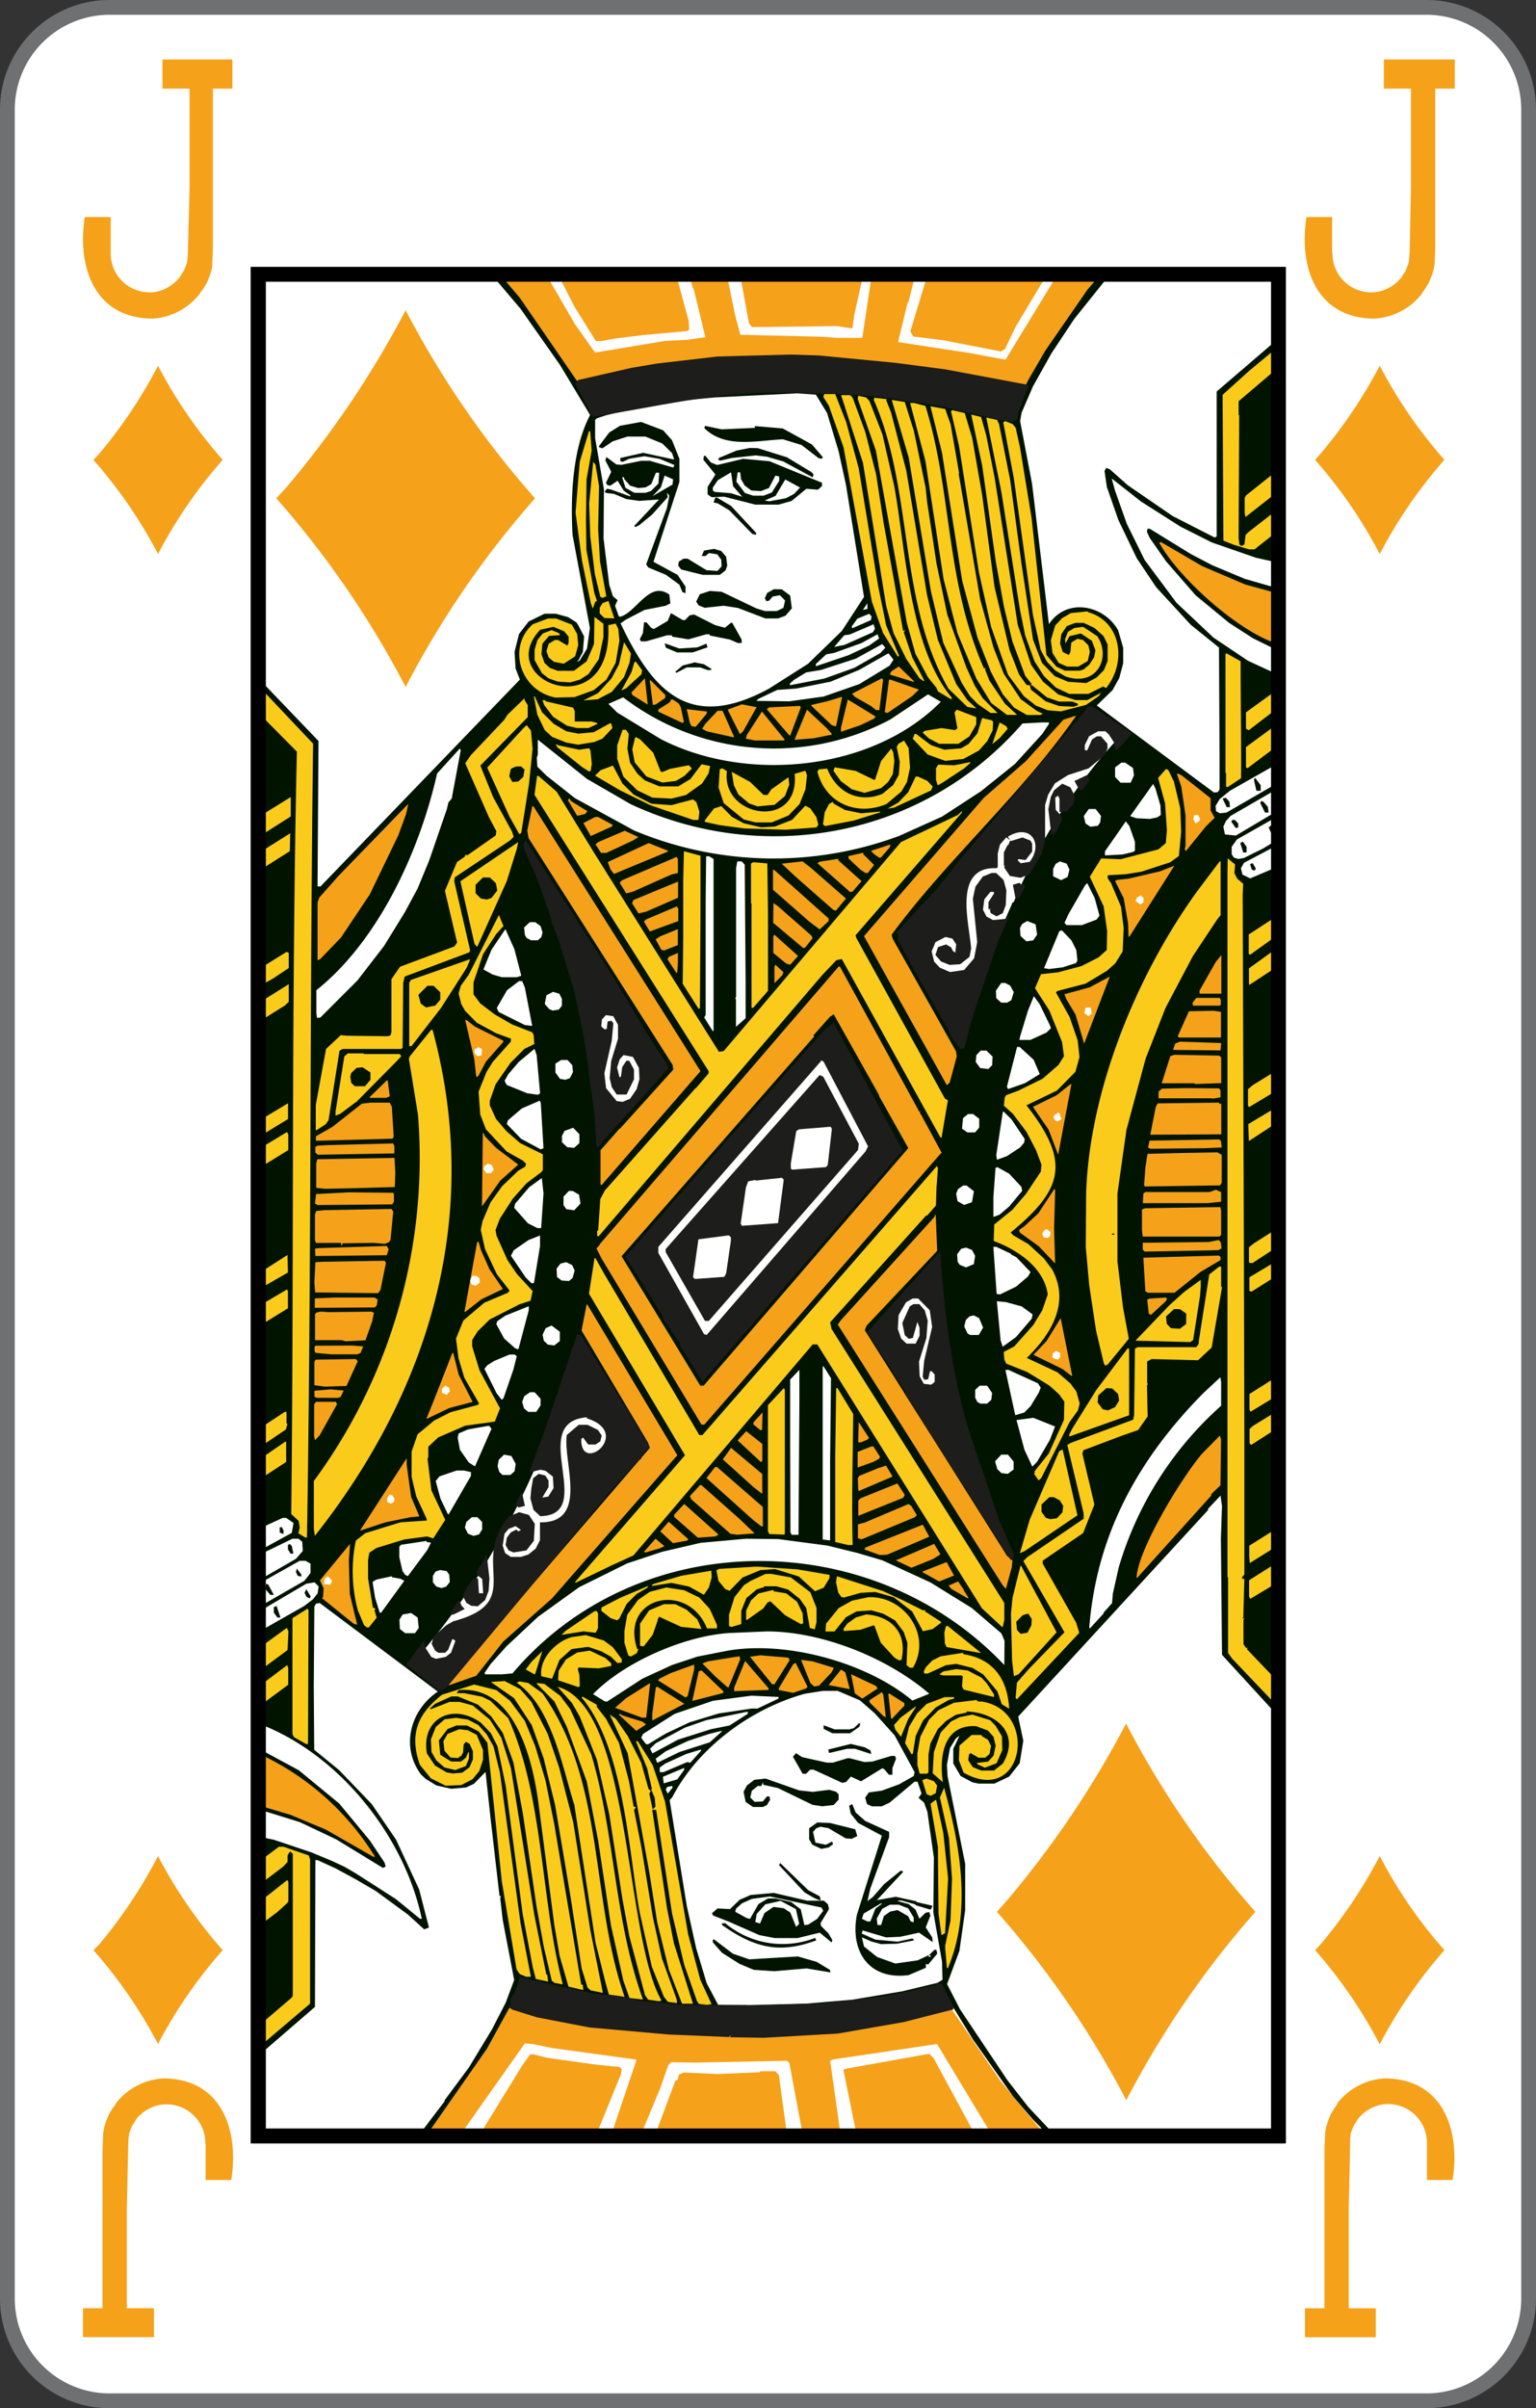 <svg xmlns="http://www.w3.org/2000/svg" viewBox="0 0 208 326"><rect x="0" y="0" width="208" height="326" fill="#333333" stroke="none"/><defs><style>.cls-1{fill:#fff;}.cls-2{fill:#6f7072;}.cls-3{fill:#f5a11a;}.cls-4{fill:#facb1b;}.cls-5{fill:#001400;}.cls-6{fill:#1d1d1b;}</style></defs><title>JD-us-4c</title><g id="Calque_2" data-name="Calque 2"><g id="FR_-_EN" data-name="FR - EN"><path class="cls-1" d="M14.83,325A13.84,13.84,0,0,1,1,311.18V14.82A13.84,13.84,0,0,1,14.83,1H193.17A13.84,13.84,0,0,1,207,14.82V311.18A13.84,13.84,0,0,1,193.17,325Z"/><path class="cls-2" d="M193.17,2A12.84,12.84,0,0,1,206,14.82V311.18A12.84,12.84,0,0,1,193.17,324H14.83A12.84,12.84,0,0,1,2,311.18V14.82A12.84,12.84,0,0,1,14.83,2H193.17m0-2H14.83A14.83,14.83,0,0,0,0,14.82V311.18A14.82,14.82,0,0,0,14.83,326H193.17A14.83,14.83,0,0,0,208,311.18V14.82A14.83,14.83,0,0,0,193.17,0Z"/><path class="cls-3" d="M178.09,264a64.48,64.48,0,0,1,8.75,12.75A63.81,63.81,0,0,1,195.6,264a63.46,63.46,0,0,1-8.76-12.74,65.58,65.58,0,0,1-8.05,12"/><path class="cls-3" d="M12.65,264A64.48,64.48,0,0,1,21.4,276.7,63.81,63.81,0,0,1,30.16,264a63.46,63.46,0,0,1-8.76-12.74,65.58,65.58,0,0,1-8,12"/><path class="cls-3" d="M178.09,62.26A63.9,63.9,0,0,1,186.84,75a63.53,63.53,0,0,1,8.76-12.75,63.75,63.75,0,0,1-8.76-12.74,65.5,65.5,0,0,1-8.05,11.95"/><path class="cls-3" d="M12.65,62.26A63.9,63.9,0,0,1,21.4,75a63.53,63.53,0,0,1,8.76-12.75A63.75,63.75,0,0,1,21.4,49.52a65.5,65.5,0,0,1-8,11.95"/><path class="cls-3" d="M15,34.49,15,34V29.38H11.48C10.39,36.45,13,43.12,20.69,43.13A8.79,8.79,0,0,0,27,39.84l.24-.39.29-.37.47-.77.38-.91.27-.86.09-.47,0-.44.09-2.19V12h2.64V8.05H22V12h3.67V25.41L25.45,34l-.05.9-.09.72L25,36.4l-.13.29-.29.43-.29.47a5.55,5.55,0,0,1-2.91,1.86A5.25,5.25,0,0,1,15,34.67"/><path class="cls-3" d="M180.45,34.49l-.06-.48V29.38h-3.47c-1.1,7.07,1.51,13.74,9.21,13.75a8.79,8.79,0,0,0,6.35-3.29l.24-.39.28-.37.47-.77.38-.91.28-.86.09-.47.05-.44.09-2.19V12H197V8.05h-9.6V12h3.67V25.41l-.18,8.6-.06.9-.09.72-.29.77-.12.29-.29.43-.29.47a5.55,5.55,0,0,1-2.91,1.86,5.25,5.25,0,0,1-6.39-4.78"/><path class="cls-3" d="M193.24,290l0,.48v4.63h3.47c1.1-7.07-1.51-13.74-9.21-13.75a8.81,8.81,0,0,0-6.35,3.29L181,285l-.29.37-.47.77-.38.91-.27.86-.1.47-.05.44-.09,2.19v21.47h-2.64v3.92h9.6v-3.92h-3.67V299l.19-8.6,0-.9.09-.72.29-.77.13-.29.29-.43.28-.47a5.52,5.52,0,0,1,2.92-1.86,5.25,5.25,0,0,1,6.39,4.78"/><path class="cls-3" d="M27.8,290l.05.48v4.63h3.47c1.1-7.07-1.51-13.74-9.21-13.75a8.81,8.81,0,0,0-6.35,3.29l-.23.39-.29.37-.47.77-.38.91-.27.86-.09.47-.06.44L13.88,291v21.47H11.24v3.92h9.61v-3.92H17.18V299l.18-8.6.05-.9.09-.72.29-.77.13-.29.29-.43.28-.47A5.52,5.52,0,0,1,21.41,285a5.25,5.25,0,0,1,6.39,4.78"/><polyline class="cls-3" points="34.64 265.56 34.22 265.65 34.46 265.98"/><polyline class="cls-4" points="38.46 249.67 37.69 249.66 37.56 249.72 34.51 252.07 34.51 255.51 34.58 255.67 34.7 255.75 34.82 255.79 34.95 255.79 35.11 255.72 39.31 252.47 39.31 254.36 39.09 254.17 38.97 254.13 38.83 254.13 38.69 254.2 34.51 257.5 34.51 260.96 34.58 261.1 34.7 261.18 34.82 261.22 34.95 261.22 35.17 261.13 39.33 257.82 39.3 270.17 34.51 274.29 34.51 277.49 34.64 277.64 34.75 277.71 34.87 277.72 35 277.71 35.11 277.64 42.33 271.48 42.37 271.29 42.36 251.66 42.11 251 41.97 250.88"/><path class="cls-4" d="M125.64,244.22l1,5.86.07,9,.42,3.1.14.17.54.06-.18.88-.07.53.3,2.83.17.13c.22.11.57.12.66-.17,3.46-8.54,1.57-16-.42-24.72l-.31-.19h-.25l-.12.07-.09.12-.64,1.43h-.24l-.13.06-.76.55-.07.14m6.18-5.2-.58-1.22,1,.61-.25.14-.09.12Zm-68.72-2,0-.67.34.57Zm64.89.06,1.54-2.3,2.35-.64,1.63.61.45.52-.07.06-1-.71h-1.41l-.17.08-1.77,1.55-.1,2.18,0,.12.7,1.78.14.1,2.17,1,2.28-.13,1.77-.88,1.31-2,.32-2.35-.4-2.26L136.63,232l-2.11-1.69-2-.43-.1-.1-.11,0-2.82.35v-.4l0-.13-.09-.11-.11-.06-.11,0h-1.39l-2.52,1-.8.76-.1,0,0-.22-.08-.15-.1-.08-.12,0h-.14l-.15.07-2,1.57-1,1.15,0,.19.19.74.91,1.13.2,0,.17,0,.14.09-.12.47.06.2.91,1.58.14.08.16,0,.45-.13v1.34l.69,1.75,0,.11v.16l.59,2,.12.15.6.27.16,0,.15,0,.8-.41.09-.17.27-1.32.26.1h.12l.13,0,.11-.08,0-.12,0-.15Zm-32.84,31-1.76-6.23-3.11-18-1.73-5-2-3.41-.23,0-.33,0-.13.05-.17.22-.4-.8-1.65-2.43-1-.64h-.2l-.12,0-.1.11-.09.24L81.31,231l-.23-.5-.1-.09-2-1.14h-.2l-.25.12-.21.23-1.52-1.3-1.36-.41-.19,0-.09.09-.08.14v.26l-1.26-.93-1.09-.15-.18,0-.33.39-.64-.44-1.25-.21h-.15l-.14.06-.54.45-1.11-.56h-.17l-1.94.23-.15.12-.06.12,0,.16.17.36-2.08-.52-4.45,1.48c-3.57,2.74-4.68,5.7-3.19,10l1.62,2,2.21,1.05,2.27-.09,1.69-.87,1-1.23.55-1.67,1.72,16.52,2,12,.66.95,2.23.46.07.08,1.68.36.16-.07.12-.09.49.39,1.7.17.11.12.13.08,2.09.5.17-.06.1-.08.21,0,.3.23.17.08,2.14.26.06.07.1.09.12.05,2.48.33.14.12.1,0,4.37.49.29-.13.09-.09.55.3,2.72.22h1.24l.09.09.14.06,1.14.11.73-.11.13-.08.08-.1,0-.13v-.16Zm32.45-40.66h2.27l-.08,1.18.27.55.1.12.14.06,4.36,1,.26-.46.4,1.17.13.13,1.08.68h.17l.12-.06.1-.08.07-.12v-.17l-.35-2.33-1-2.29-1.82-1.88-1-.43,0-.22.12-.07.08-.09.05-.13,0-.18,0-.13-.1-.11-4.66-3.77-.52.24-.12.15-.24,1,.08,1.55.27.57.09.12.13.08,1.25.23c-1.85,0-3.92.71-4.52,2.66l.11.47.1.1.13.08.55,0,.17,0,.89-.4.06.08,0,.14,0,.13.07.1.12.1ZM41.81,217.4l-.12,0-.19.06-2.19,1.39-.06.24,0,1.17L39,220l-.12,0h-.14l-.13.07-4.11,3v3.4l.08.15.12.08.12.05H35l.13-.06,4.15-3.11,0,1.54-.11,0-.1-.09-.12,0h-.14l-.13,0-4.15,3v3l.08.16.12.08.12,0H35l.13,0,4.18-3v6.6l.29.53.1.09,1.77,1,.39,0,.1,0,.12-.09.07-.11v-.13l.06-18.31-.24-.32Zm101.57,3.45-3-5.71,3.3,5.74ZM116.6,221l1.59-.53.8,2.11,1.92,2.12.65.42.16,0,.47,0,.13-.08.11,0v.47l.07.13.58.45h.57l.12,0,.13-.07.1-.15.79-2.12-.08-2.62.15.07.17,0,1.43-.33,1.29-1,0-.17v-.21l0-.16-.1-.11L125.73,218l-3.41-1.77L119.71,215l-6.46-2.11-.22.28-.2,1v.13l.32,1.5.53.73.15.08.69.12-1.18.65-1.84,2.24-.09,1.2V221l.07.12.12.09.15,0,1.28,0,.13-.05.11-.07.5-.61.1.05.09.44.09.12.12.06h.13Zm-35.18-.55,0-2.06,1.23,1,1.1.38.6-.41-.18,2.89.68,2.18.73.18,1-.58.33-.81.44.05.2-.06,1.29-1.66.75-2.14,2.62,1.22,2.8.3.31-.15h2.08l.13-.89-1-2.34-.84-1,1.18-2.87,1.11,1.71,1.15.42-.82,2.6.08,1.85.71.24,1.62-.52.06-.69.47.51,3.28-2.47,1.68,1.62,2.41,1.34.66-.45.16.74,1.24.28.35-1.3,0-2-.68-1.75,1.52-.61,1-1.57-.21-.81a44,44,0,0,0-31.32,4.5l-.08.49-.7-.09-4.18,2.86-.6.88.47.28-1.79,1.39-.27.33-.51-.29-.13,0-.17,0-1.64,1.57-1,1.37,1.91,1,.17-.26.57.45,1.18.21,4.06,1.29.35-.41-.14-2.29,2.34.11,1.72-.32.38-.33,1.28-.21.12-.88-1.45-1.94L81,221.31Zm63.14-25.64.09,0,0,.14-.45.28-.22.57h-.21l-.39.19,1-1.9v.46l.07.14Zm28.69-4.26-.13,0-.14,0-3.5,2.19-.48.46-.1.16v2.16l.09.13.29.26.13,0h.13l.12,0,3.88-2.47V191l0-.13-.06-.13-.09-.09Zm-59.61-3-.24-.06-.23,0-.11.06-.1.13-.06.26-.18,20.88.23.2,1.84.44h.74l.13,0,.1-.09.08-.23.06-17.88Zm-.66-7.78-.15-.64,12.85-14.3h.14l1.26-1.41.3-5.52-.6-.48L94.92,193.93l-14.17-24-.59.12-.81,5.14,13,21.76-14.9,17.17.45.59,8.19-3.89,17.59-20.64v17.18l.36.66h2.65V187.89l-.6-.57,4.29-5,.14.13L132.63,218l3.15,2.84.27-.26.29-1.21,0-2.46ZM39.41,132.9l-.36-.05-.14,0-4.42,2.76,0,3.14.33.08L39.41,136ZM39,128.5l-.18,0-.15,0-4.17,2.58,0,2.86L35,134l2.19-1.23,2.3-1.54,0-2.43Zm134.5-.66-.34,0-.16,0-4.3,3.05.13,2.81.32.12,4.39-2.94Zm0-4.35-.46-.07-4.27,2.89v3l.62.29,4.16-3Zm-78.28-8-2.58-.69h-.15l-.12.07-.12.17-.08,3.08,0,15.15L94.48,137l.68-.29.07-13ZM73,104.61l-.17,0-.15,0-.26.14-.12.15L72,107.66l23.62,37.47-1.51,1.78H94L80.91,161.69l-.4,5.95.73.08,32-37.34.6-.12,13.42,24.12.66-.23.91-5.37-.54-.4-12-21.71L130.75,110l-.33-.6-.31,0-.6.56-7.71,3.69-17.47,20.55,0-10.77-.11-6.93-2.31-.19-.63.32,0,20.14h.77l-4.47,5.26-.13-.11-22-35.22Zm77.78,14.81-.39-.55,2.05-.11,2.21-.36,4-1.36,1.3-1,.06-.2.32-3.29-.12-3.26-.88-3.7-.83-1.7-.41-.22-.16,0-.14,0-.13.09-1.16,1.34,0,.21,1,3.57.21,4.92-.93.79-5,1.32-2.73-.12-.17.17-1.59,2.58v.21l2,4.21.46,5.31-1.1,1-2.46,1.24-5.45,1.14-.86,2.05,0,.2,2,3,1.7,4.25.22,1.68-.63,1L141,145.76l-5.15,2.41-.12.38-.11,1.18.07.19,1.23,1.09,1.93,2.57,1.81,4-.08,1.08-3.39,4.66-2.83,2.24-.09.16-.08,2.34,0,.14.07.13.17,0,3.71,2,2.44,2.57,1,2.43-1.71,3.53-2.8,3.15-1.45.77-.09.16v.16l.09,1.12.34.67.22,0,5.55,2.84,2,2.06-.05,2.39-2,4.45-1.88,2.36-.13.55v.17l.05.13c.78,1.13.76,1.34,1.71.43l-2.32,5.43-1.36,4.66.11.2.1.07.13.06h.13l.41-.19-.57,1.13-.11,0-.11.08-.06.15-1.09,4.34-.22,2.23.16,6.34.26,2.34.17.15.12,0h.14l.47-.21-.46.52-.05.16-.18,2.13.06.17.24.25.13.09.13,0,.13,0,.13-.09,8.56-9.08V221l-.45-1.42-4.54-8,5.44-3.73,1.62-4.1-1.68-7.06,7.48-2.84,1.36-1.93,0-.16-.08-4.8,0-2.42.32-.17,6.35.15,2.06-1.9,1.34-7.93.05,49,.71,1,6.44,6.76.2,0,.19-.05.11-.08.06-.12,0-.12v-3.51l-.11-.15-4.17-4.36v-.24l0-.16-.52-.29.05-3.8,0,0,.07-2.32.21.41.12.09.11,0,.24,0,3.49-2.1.53-.52.07-.17v-2.64l0-.12-.06-.12-.11-.08-.1,0h-.15l-.11,0-4.11,2.6-.15-.32.09-.14v-1.3l.12,0,.11.08.11,0h.12l.13,0,2.81-1.77,1.24-.94.07-.19v-2.36l0-.13-.06-.11-.11-.08-.1,0h-.15l-.11,0L168.86,209l0-17.72H169l.15.13.12.05.25,0,3.24-2,.71-.73,0-.16v-2.38l0-.13-.06-.11-.11-.09-.1,0h-.15l-.11,0-4.12,2.63,0-13.39.68.18.16-.06,3.82-2.42,0-.23v-2.16l-.12-.16-.12-.07-.14,0-.17.06-4.16,2.52v-1.57l.21.12.59.07.14,0,3.73-2.34,0-.22v-2.61l-.15-.18-.12-.07H173L169.61,168l-.68.56-.11,0V154.71l.22.13.14,0,.16-.05,4.21-2.75v-2.32l0-.14-.06-.1-.11-.08-.1-.06h-.15l-.15,0-4.16,2.53v-2l.26.21.12,0h.12l.14-.05,4.07-2.5,0-.26v-2.77l-.11-.13-.09-.08-.12,0h-.14l-.1,0-3.44,2.13-.78.67-.11-27.84-1.12-1.24.1-1.28,0-.16-.08-.09-1.11-.89-.16,0-.13,0-.11.07-.1.1,0,.15-.08,1.79,0,53.47-.22-.18-.12,0H165l-.14.06-1.47,1.08-.08.18-.28,1.81H163v-1l0-.12-.06-.12-.09-.08-.12,0h-.15l-.12,0L159.55,175l-6.17,6.34,0,.35.43.31-.46.28-.3,0-.42-.15.56-.7,0-.13-.09-.13-1.43-10,0-9.53,1.21-8.58,2.59-9.59,2.69-6.84,3.69-7,3.79-5.73,0-7.48-.2-.16-.18-.07h-.18l-.14,0a91,91,0,0,0-13.82,24.35,69.48,69.48,0,0,0-4,33.49l1,6.22,1.15,4.76.25.2.12,0h.14l.47-.21,0,.05L148,188.06l-1.7,2.72.27-.94-.51-1.77-.87-1.18-1.83-1.59-3.76-1.77c6.35-6,5.35-12.89-2.27-16.74,6.87-5.65,8-9.73,2.19-17.11l3.79-1.82,2.6-2.64.6-2.13-.27-2.41-1.1-3.19-1.7-3.05,3.66-.92,3-1.78,1.17-1.06,1.11-1.74.13-3.3-.37-3Zm-31.75-16.58-.73,2.27L116,104l-3-.52-.18.09-.08.12-.17.49-.22-.41-.11-.1-.15-.06-1.4.15-.34.69.93,2.2,1.29,1.54-.55.39-.77,1.49-.09.75L110,109l-1.2-.41.68-1.7.22-2.06-.35-.83-.25-.1-1.79.52,0,.44-.17,0-.09-.08-.12,0h-.22l-3.14,2.35-1.7-1.63L98.87,104l-.2.11-.76-.47H97.7l-.36.19-.12.09-.08.15L97,106.65l.66,2.09-1.17.38L95,111l.28.57,2,.48,3.46.45,5.65.18,4.4-.33.31-.57.62.4,4-.77,3.71-1.16.12-.13,0-.12v-.14l0-.14-.15-.18,0-.14.32-.09v.23l0,.12.08.09.12.07.14,0,1-.14,5.23-2.42.3-.76,0-.23-.89-.91-1.36-.62H124l-.25.07-.41.85.38-1.76-.21-2.83-.73-1.17-.18-.06h-.19l-.95.55-.29.6-.17,0-.11-.07h-.25l-.13.07Zm-28.35.87-.86.35-1-2.38-2-2.05-1.25-.25v-.16L85,98.4l-.68,0-.26.12L83.27,101l0,2.16-2.23.89-1,1.14,3.73,2.25,4.15,2,6,2,1-.11.17-1.45-.47-1.51-.68-.52-.76.2,2.2-1.57,1-1.54.22-1.46-1.68-.33-.65.8-.78-.77Zm41.65-7-2.73-1-.23,0-.52.58.36,2.07-1.72-.26-2.42.4-.6.5-.88-.11-.43,1.15,2.26,2.36,1.64.6,0,.09-.17.06-.42.7,0,1.8.5,1.16,1.09-.66,2.8-1.84,1-.9-.27-.77,2.4-1.93.27.43.43-.08,2.17-2.21-.25-.83-2.25-1v0l-1.72-.27Zm-52.22.62-1.93,0,0-1.11-.37-.71-4.45-1.07-.36.29-.52-1-.67.37.51,2.69,1.09,2.31,1.26,1,.47,1.27,3.42,2.74,1.18.74.6-.26.21-1.23-.34-2.48,1.47-.53,1.62-1.74-.62-1.25-1.45.8-.21-.62ZM43.81,141.81l-1.36,7.68.27-49.05-7.59-8-.63.29v3.76l5.36,5.43-.09,5.88-.46-.29-4.82,3,0,3.28H35l4.72-3,0,1.76-.43-.15-4.76,3.05.09,3H35l4.65-3-.25,33.62-.23-.08h-.19l-4.44,2.62.08,2.83.46-.09,4.31-2.63,0,1.42-.25-.21-.12,0h-.18l-4.26,2.56,0,3.18H35l4.32-2.68,0,13.62-.4-.05h-.14l-4.3,2.76.08,2.73.33,0,4.4-2.52,0,1.66h-.5l-4.26,2.51,0,3.32H35l4.28-2.65-.11,13.55-.68-.12-4,2.62,0,3.11H35l4.16-2.8V195l-.5-.28-4.16,2.94,0,3.23.69-.17,4-2.6-.07,6.85,1.15,1.61-.24,1,.06.34,1.57.74.27-.33.09-1.56.11-11.18L42.41,153l.48.43,1.68-1.09.47-1.12.3.18.17,0,.77-.31,2.36-1.77L54,143.93l.76-.81-.32-.7L55,142l.72.08L55,143.14l1.29,8,.13,11.62L54.89,172l-2.08,7.86-3.91,9.64-4.75,8.09-2,2.83v6.68l.3,1.31.43-.14,3.34-4.52L52,194.53l3.4-7,3.5-9.87c3.57-10.88,3.38-27.9,0-38.7l-.64.17,3.37-4.86.89,2.57,1.89,1.91L67,140.16l1.83.68-2.35,2.6-.92,1.45-1.09,2.79.22,3.23.81,2.13,2.9,3.13,2.36,1.36-3,2.72L66,162.65l-1.37,3.56.67,3L67,172.7l1.56,2L65.43,176l-3,2.52-1.15,2.8,1.06,5,2,3.56-4,1.1-4.07,2.74-1,2.74V200l.64,2.7,1.31,2.84-3.14.2-4.9,1.52-1.43,1.14-.38,2.37,0,3.54.69,3.93,1.19,2.5H50l.18-.07,1.2-1.49L51,217.5l-.25-.13-.63-3.8.1-3.1,1.11-.76,6.11-1.45,1.2.38.24-.1,1.79-2.78-1.92-4.13-.43-3.44,0-2.18L59.55,195l3.57-1.54,4.12-.61.84-2.16-2.84-5.3-1.13-3.79.08-.13L66.42,179l5.77-2.82.3-1.37-3.26-4-1.81-4.11.7-1.86,3-4.06,2.4-1.79.34-.42v-2.52l-3.41-1.68-2.92-2.86-.92-2.22.85-2.57,3.35-4.22,1.91-1-.31-2-3.29-1.29-3.7-2.43-1-1.31v-1.42l1.23-3.77,1.71-2.62,1.18-1.27-1-2-.3.14-.33.28,2-4.41,1.41-4.52.11-1.24-.32-.12L62,119.11,64,128l.67.69L64,129.78l-.27-.24-.26-.09.68-.55-2.25-9.83,7.47-5,.75-.75.18.08L71,113l1.08-6.88.48-4.74-.22-2.63-.89-1.08.4-.42,0-1.83-.65-1.27-.42.06-7.3,7.77-.94,1.34,4.26,9.56-3.52,2.44h-.06l-1.73,1.1-1.72,4.12,1.67,7.21-7.6,2.84-1.29,1.87,0,7.48-6.7-.11ZM166.22,88l-.14,0L166,88l-.13.09-.24.28,0,13.69.12,4.71.6.16,2.13-1.42v-1.4l.59.32,4-3,.52-.54V98.06l-.54-.5-4.57,3.38,0-2,.71.35L173.53,96l0-3.08H173l-4.64,3.36-.05-6.18-.08-.79Zm-21.75-.53.19-.16-.06.85-.17.09-.34-.68.1-.09h.12ZM76.21,86.17l0-.25.11,0,.39,1-.83-.5.2-.12Zm6.27-5.51-1-5.55-.11-9.82L81,62.72,80.33,62l.17-1-.28-2.78L80.07,58l-.14,0-.27,0-.26.16-1.31,4.33-.57,6.94.87,6.5,1.22,5.88.44.91.22,0,.13,0,.18-.11.26-.7.14.16-.21,1.07h-.34l-.12,0-.09.09-.09.15v3.66l-.94,2.2-1.54,1.14-2,0-1-.35v-.3l.18.16,1.57.25,1.78-1.08.48-1.74-.16-1.64-.83-1.48-2.29-.89-1.25,0-2.22.83c-5.1,4.91.41,12.74,6.82,10.27l-.08.26,0,.14.06.16.09.11.1.06.13,0L81,95l2-1.05.72-.79v.35l0,.12.09.09.1.07.18,0,.83-.39,2.18-2,.12-.85-1.06-1.44H86l-.3.14.13-.88-1.11-1.79-.21,0-.21,0-.68-2.79Zm29.45-25.58,1.95,5.56,3.84,20.9,1.56,4.32,2.09,3.39h.27l.26-.11L122,89h.17l.17.33,1.84,2.68.55.4.16.06h.32l.12-.05.12-.09.09-.21L127,94l1.83,1.08.22-.07.12-.11.19-.38,1.53,1.49,1.32.27.21-.11.17-.32,1.5,1,1,0,.13,0,.1-.07.09-.09.2-.08.56.4.16.06,1.45,0,.14,0,.12-.11.08-.32.81.45,2.06,0,.79-.69,1.91.16,3.52-.92,1.88-1.3.49-.85h.21l.13,0,.12-.12,1-1.73.66-2.29-.15-2.27L150.8,85l-1-1.11-1.42-1-1.18-.49-2.36.23-1.25.71-1,1.1-.07.12-.66,2.24-1.79-16.65-1.6-9.67-.59-2.72-.52-.66-1.17-.47H136l-.34.16-.11.09-.38-.36-.15-.07-2-.34-.09-.07-1.48-.38-.16,0-.11.07-.08.11-.18-.1-.07-.12-.1-.09-.19-.08-2.4-.38L128,55l-5.85-1-1.72-.21-.29-.11-1.83-.21-.14.12L118,54l-.49-.5-1.27-.27-.16,0-.12.09-.09.23-.4-.27,0-.06-.13-.1-.18,0-1.69,0,0-.08-.12-.07-.12,0-1.59,0-.16.08-.09.14-.14.49,0,.18Zm27.19,163.8.25.36,0,.64-.42.8-.53.1-.28-.27-.06-.84.68-.69ZM142.26,203c3.6.59-1,4.28-.84.79ZM150,188.28l.49,0,.6.57.12.62-.43.68-.73.33-.47-.09-.54-.69.07-.65Zm9.17-10.69h.57l.57.41,0,1-.61.46-.92,0-.36-.4-.08-.65ZM49.06,144.82l.78.48V146l-.54.65-1,0-.29-.28-.1-.61.06-.32.57-.54Zm8.92-11h.54l.68.66v.69l-.51.6-1,.2-.47-.36-.23-.84Zm7.54-14.73.7,0,.6.55.14.68-.64.82-.4.15-.59-.09-.55-.55v-.81Zm4.32-15h.52l.22.19-.1.66-.49.46-.46,0L69.3,105l.16-.7Z"/><path class="cls-4" d="M173.49,63.2l-.46-.06L168.22,67l0,2.56.33.9.23,0,4.81-3.77m-5.42,6.08.08-18.24,5.1-4.34.2-.37,0-.13v-2.7l-.11-.22-.1-.1-.12,0H173l-.13.07L168.81,50l-3.63,3.29.09,20.08.23.16,1.52.61,2.1.6H170l.16-.06L173.5,72l0-.21V68.74l-.12-.16-.12-.07-.13,0-.16,0-4.19,3.28-.34.36Z"/><polyline class="cls-3" points="34.82 244.6 43.38 247.68 50.59 251.8 50.8 251.77 50.93 251.66 51.07 251.5 51.11 251.22 51.06 251.09 47.84 246.63 43.04 241.97 38.11 238.57 36.1 237.46 34.92 236.99 34.75 237.01 34.64 237.07 34.55 237.19 34.51 237.36 34.51 244.49 34.64 244.65"/><path class="cls-3" d="M48.75,219.83l-1-4.3-.05-6.93-.25,0-.19,0-4.12,5,.46,3.12,4.57,3.64.44-.15.11-.08,0-.12m-4.32-6.62L45,214l-.29.53-.85-.08.07-.72Z"/><path class="cls-3" d="M57.1,205,56,202.51l-.72-5.42-.42-.07-6.58,10.29.2.24,8.67-2.17m-4.45-3h.39l.34.49-.09.44-.38.24-.53-.21,0-.52Z"/><polyline class="cls-3" points="165.35 193.98 165.23 193.95 165 194.01 162.5 196.52 159.72 200.31 157.66 203.74 154.58 209.75 153.55 212.95 153.55 213.67 153.63 213.81 153.73 213.91 153.93 213.96 154.13 213.96 154.28 213.85 165.69 201.16 165.76 194.83 165.62 194.23 165.49 194.07"/><path class="cls-3" d="M143.33,178.17l-2,3.17-1.79,1.89,0,.18,0,.14.07.12,5.65,2.94.19-.2,0-.12v-.13l-1.61-8-.31-.06-.13,0m-.39,4.77.56.31v.53l-.32.35-.71-.23v-.59Z"/><path class="cls-3" d="M137.82,167.06l2.63,1.9,2.36,2.48.27-.09.11-.1.09-.16-.16-4.89.17-5.38-.64-.33L140.31,164l-2.69,2.42m3.91,0h.27l.47.37-.08.58-.34.22-.49-.08-.24-.47Z"/><path class="cls-3" d="M65.45,163.71,68,160.09l2.53-2.25v-.23l-.05-.18-3.12-2.35-1.85-2-.21,0-.31.22-.12,10.33m1.23-6.11.47.17.3.63-.36.49h-.63l-.39-.51.09-.42Z"/><path class="cls-3" d="M119.54,228.68h-.12l-.21.05-1.75,1.17-.09.16v.4l0,.2,2,2,.36.17.16,0,.39,0,.09.1.13.08.23.06.14,0,.13-.09,1.79-1.9,0-.52,0-.13-.12-.12-2-1.33-.8,0-.15-.19m-31.5-1.36H88l-.2.06-3.28,2L83,230.87l-.06.16v.13l0,.12.09.12.63.3-.21.17-.06.12,0,.12,0,.14.09.13L86,234.66l.18,0,.17-.06,1.41-.91.06-.15,0-.13v-.09l-.39-.54.22,0,.12-.07.14.12.06.18.08.1.12.07.13,0,.16,0L93,230.81v-.29l0-.13-.18-.18L89,227.82l-.61.41.06-.52-.05-.13-.08-.12Zm6-2.41H94l-3.25,1.12-1.54.77-.35.36-.06.15v.13l0,.12.12.12,3.79,2.38.65-.11v.3l0,.12.09.11.12.07h.18l4.32-1.1.19-.35,0-.17,0-.14-.08-.14-3.1-2.93-.2,0-.56.12v-.58l0-.15-.09-.1Zm12.67-1L103,223.7l-1.57.24-.12.08-.12.15-.15.33-.13,0-.13,0-.2-.08,0-.28-.08-.16-.11-.09-.23,0-4.38.67-.86.35-.09.17,0,.12,0,.15.14.24,3.37,3.21.37.08.13,0,.12-.07.19.25.05.13.08.1.12.07.12,0,5-.16.06-.72.64-.06,0,.4,0,.15.06.12.21.12,2,.39,1.91-.65.29-.31.06-.12.51.21.35,0,1.08-.7.15.11,0,.13,0,.13.12.07,3.28.64.26.37,1.1.77h.18l.13,0,2.2-1.46,0-.22,0-.18-.23-.41-.16-.12-3.85-1.72-1.66-.45-.09-.13-.12-.07-2.87-.88-1.67-.21-.21,0-.24.4h-.73l0-.18-.22-.41-.11-.1Zm23.09-10.3h-.13l-.13,0-1.39.61-.1.14,0,.12v.14l.08.15.43.52,2.39,1.36.25-.06.18-.15.06-.12,0-.13,0-.15-.58-.94,0-.21L130,213.8Zm-1.64-2.64-.13,0-.1,0-3.32,1.34-.14.25,0,.13,0,.14.07.11.1.07,2.36,1.32.2,0,2.07-.85.11-.12,0-.14v-.11l0-.12-1.07-1.9Zm-1.63-2.54-.13,0-.13,0L121,210.81l-.11.17v.26l.07.12.12.09,2.22,1.08.18-.06,3-1.19,1.09-.65.1-.12,0-.12v-.14l0-.11-.9-1.51Zm-37.71-.72-.15,0-.13,0-.13.1-1.72,1.88V210l0,.12.11.12.32.17h.16l2.12-.6.65-.33.09-.12,0-.12,0-.25-.06-.1Zm36.16-1.89-.13,0-.12,0L117,209.1l-.23.41,0,.13,0,.14.07.12.15.09,2.18.8,1.11-.07,5.93-2.53,0-.28,0-.16-.93-1.73Zm-34.35-.28-.17,0-.13,0-.13.09-1.23,1.41,0,.17,0,.15.09.12,1.83,1.7h.19l2-.37.27-.3.07-.13,0-.12,0-.14-.09-.13Zm6.82,1.82-4.77-4.26-.26,0-.12.08L91,204.89l0,.45,0,.16.1.12,3.34,2.94,2.62-.19.56-.36.08-.13,0-.13,0-.15Zm25.65-4.24-.16,0-.12,0-7.07,3,0,2,0,.14.06.12.12.09.6.16.2,0,7.33-3.08.33-.39,0-.13V205l0-.12-.76-1.27Zm-20.88,3.91-7.23-6.47-.42,0-.14.09-1.48,1.65v.25l.32.58L98.71,208l1.06.15,2.52-.2.14-.12.07-.11,0-.13,0-.13Zm19.28-6.67-.12,0-.13,0-5,2-.43.44,0,.19v2.2l.13.16.1.07h.27l6.22-2.51.31-.59v-.17l-.05-.12-1.07-1.62Zm-24.37-2.24h-.54l-.15.11-1.25,1.52,0,.18,0,.14.1.15,7.42,6.64.59,0,.12-.07.08-.1.05-.16v-2.78l-.12-.16Zm22.88-.17-.48,0-3.54,1.4-.28.49,0,.14.06,1.77.13.17.2.13.14,0,.13,0,4.71-2,.06-.22v-.13l0-.12-.92-1.55Zm-16.6,1.16-4.34-3.65-.32.06-.09.09-1.26,1.64,0,.16,0,.15.11.16,5.31,4.72h.34l.12,0,.13-.11.09-.16,0-.12v-2.74Zm14.86-3.81-.45,0-1.94.78-.11.14,0,.17v2.25l.11.16.12.07h.13l2.22-.77.93-.49.25-.46v-.16l0-.12-1-1.54Zm-17.11-2.07h-.15l-.22,0-1.28,1.34-.08.12v.28l.1.13,3.38,3.06.29-.09.24-.25.08-.13,0-.13v-2.42l-.13-.14Zm15.23-1.14-.21,0-.13,0-.11.06-.1.11,0,.16-.05,2.85.13.15.12.08.46.05h.16l.94-.4.34-.34,0-.15v-.13l0-.12Zm-13.11-1.34-.12,0-.15,0-.13.08-1.36,1.49,0,.45,0,.14.09.1,1,.83.38,0,.14,0,.12,0,.08-.12,0-.16.05-2.53-.13-.16Zm-38.91-1-2-3.9-.76-3.05-.65-.21-3.68,9.35.19.33Zm.23,37.24,3.68-4.67L75,216.63l17.18-19.58-.09-.28L79.77,176.28l-.4-.06-.11,0-.11.09-.06.16-.75,3.68,9.33,15.65L60.75,227.06l-.37.91,0,.14,0,.13.06.11.11.09.13,0h.15Zm3.75-52.72-1.89-2.81L65,167.74l-.64.11-1.8,9.84.56.35,2.32-1.8,3-1.42.09-.16,0-.13Zm58.34-10.24-.17,0-.13,0-.12.06-.09.12-.07.29L113.1,179.07v.36l0,.12,22.73,35.9.35.06h.13l.1-.07.11-.12.82-3,.09-1v-.16l-.08-.12-.72-.63-19.13-30.32.15-.36,9.61-10.22-.2-5.08-.08-.15-.11-.08ZM139.57,150l2.14,3.11,1.37,3.46.21.08h.12l.13,0,.1-.09.08-.16,1.83-9.76-.14-.2-.12-.07-.13,0-.14,0-.37.24-1.72,1.37-3.27,1.61-.09.16,0,.13ZM95.08,187.28,84.63,170.1l26.11-29.78,0-.24,2-2.28,9.8,17.59ZM144,135.41l1.23,2.08,1.21,4,.18.1.13,0,.14,0,.11-.06.09-.15,3.53-9.23-.13-.21-.09-.09-.12,0h-.17l-2.76,1.47-3.48.94-.12.15,0,.12v.16Zm-30.08-4.89-.37-.08-.23.07L82,167l-1.61,2,.72,1.51,13.59,22.82.78-.08,32.41-37.09L125,150.73Zm-8.81-.26-.17,0h-.13l-.13.08-.27.44.08,2.66.32.06.19,0,1.24-1.27.17-.73Zm-12.94-1.6-.44,0-1.43.62-.29.67,1.41,2.14.67-.11.11-1.7Zm16.39.64L105,126.12h-.21l-.1.05-.13.11-.21.34,0,2.53,1.9,1.59.9.3Zm-16.41-3.86-.39-.07-2.57,1.06-.85.63,1,1.82.66.17,2.2-.86Zm-.27-3.15-.26,0-4.32,1.91-.49.59,1.08,1.82,4.3-1.69,0-2Zm13-.45-.14,0-.2,0-.09.1-.09.14,0,3,4.36,3.65.57-.16,1.19-1.5-.26-.67-4.69-4.14ZM92.14,119l-.43,0-6.26,2.58-.28.78L86.28,124l1.34-.31,4.58-2Zm20.39,5.11L105,117.35h-.29l-.16,0-.1.08-.09.16,0,3,5.1,4.47,1.67,1.2,1.48-1.52Zm-3.72-7.82h-.18l-2.93.3-.14.12-.07.12v.14l0,.18,1.9,1.77,5.63,4.95.24,0,1.77-2.19-5-4.43Zm8.31,2.8-3.66-3.29-2.81.44-.42.64L115,121l.67-.11Zm-25.28-3.41-.26,0L84,118.8l-.59.62,1.19,1.92,1.2-.32,6.33-2.76.05-2.09Zm26.81,1.2L116.94,115l-2.29.5-.12.15,0,.15,0,.42,0,.15L116.3,118l.72.49.17,0h.39l.13,0,.1-.08.89-1.18,0-.16,0-.13Zm2.23-2.88-.35-.06-3,1.08.09.34.73.73,1,.51,1.53-1.78Zm-30.23.86-2.84-1.13-6,2.79.52,1.36.72.84,7.66-3.13.14-.57Zm-4-1.87-2-.93-3.86,1.64-.55.64,1,1.55,1,0L86.17,114l.79-.76Zm-5.58-2.74-.52,0-2.12,1.12,1.4,2.38,3.59-1.76-.16-.45-.1-.12Zm14.11,34.62-22.7-36.08h-.4l-.17,0-.11.1-.07.14L71,112.43l.18,1.14,19.62,31-9.94,11,0,4.9.23.25.14.09.13,0,.14,0,.14-.09,13.54-15.59Zm-18-37-.15-.16-.55.59L78,110.82l1.47-.33.57-.82Zm66.61-10.73-5.13,5.71L133,107.74l-16.39,18.93L128,147.24l.23,0,.18,0,.54-.5,1-3.73-.13-.83-8.72-15.49,21.23-24.65,2.85-3.59,1-1.54-.3-.48ZM91.29,94.36l-.34,0-.22.06-1,.89-1,.61.15.73,3.66,1.64L93,97.9l.47.8,1,0,1.08.62,3.71.83.75-.53.13.2.6-.42-.08.93,1.56.2,4.06.06.55-.71.31,0,.22.56,2.82-.23,2.63-.53.22-.54-.86-1-2.78-2.61-.44.19-.44-.62-4.45.16-.58.45-.59.21-.17-.6L100.47,95l-2.33.88H97.05l-.82.7L96,96l-3.47-.38-.3-.61Zm22.9-.5-.13.09-4.43,1.17-.1.29v.13l0,.16,2.91,2.76,1,.27.16.83,3.08-1,2.34-1.24,0-.41ZM88.75,92.2l-1.47-.75-.16,0-2,2.15.24.71,2.36,1.46,0,0L89,95.71l1.53-1.08v-.74Zm30.83-.79-.2,0-4.47,2.32L115,94l.56.63,3.15,1.87h.73l.54-4.82Zm2.31-1.56-.17,0-.14,0-1.28.81-.12.94-.12.09-.64,5,.88.21,3.59-2.46,1-1.14-.12-.22-.91-.35.3-.73ZM60.32,187.58l.5.29.09.48-.4.47-.66-.27V188ZM64,172.7h.46l.44.28.08.64-.56.45-.55-.2-.26-.5Zm79.41-22.12.34.92-.53.32-.34-.15-.23-.45.17-.31ZM147,136.4h.69l.16.81-.45.35-.56-.39Z"/><path class="cls-3" d="M52.71,145.84l-.41,0-2.57,2.51,0,.35.06.12,0,.12-.91.14-4.11,3.18-2.28,1.29c-.17,2.85.21,6.82-.21,9.49l.55.52-.24.13-.09.13-.21.63.08,4.5-.09.09.12,1.73-.11.26,0,6.21.18.15,0,.13-.24.35.06,4.21-.11.17v.84l.2.34.16.14-.38.58.1,4-.08.14.19,1.43-.23.39v4.58l.36.8.34-.12.74-.81,2.44-4.38-.24-.53.49-.15.19-.14L47,188l.2-.08,1.71-3.81-.36-.42.44-.18.2-.15.41-1.55.12-.06.09-.11,1-2.71.22-1.29-.16-.18.6-.59,0-1.5.45-.63,1-5.43,0-.77.34-.6.39-4-.33-.43.47-.76-.11-1.61.18-.22.06-2.11c-.34-4.4-.24-8.3-1-12.79"/><path class="cls-3" d="M65,145.88l1.07-1.94,2.38-2.72,0-.33,0-.24-5.59-2.93-.21.25,1.65,8.36m.51-4.58.47.3-.07.79-.51.16-.44-.4v-.55Z"/><polyline class="cls-3" points="159.23 175.33 162.75 172.5 165.59 170.8 165.69 170.43 165.35 169.5 165.65 169.34 165.74 169.22 165.79 169.06 165.7 168.21 165.66 168.07 165.38 167.72 165.67 167.42 165.74 167.32 165.76 167.14 165.67 164.06 165.76 161.31 165.71 161.16 165.62 161.06 165.29 160.9 165.31 160.78 165.45 160.71 165.72 160.23 165.78 160.05 165.75 155.53 165.8 155.36 165.71 154.38 165.49 153.91 165.61 153.84 165.7 153.73 165.74 153.57 165.79 149.25 165.38 148.91 165.57 148.8 165.66 148.7 165.74 148.41 165.53 146.96 165.59 146.92 165.69 146.81 165.72 146.64 165.76 143.03 165.35 142.55 165.52 142.46 165.61 142.35 165.67 142.14 165.69 140.73 165.74 140.43 165.62 136.28 165.7 135.99 165.54 134.81 165.61 134.76 165.67 134.64 165.7 134.51 165.66 129.2 165.58 129.04 165.48 128.96 165.36 128.92 165.23 128.92 165.11 128.96 165.02 129.04 164.2 130.09 161.35 135.34 161.11 135.65 161.16 136.18 161.22 136.35 161.16 136.52 160.89 136.52 160.75 136.6 160.66 136.74 159.11 140.21 159.19 140.44 159.48 140.71 159 140.89 158.85 140.98 158.79 141.12 158.47 142.11 158.54 142.3 158.62 142.39 158.61 142.56 158.33 142.68 158.2 142.76 158.13 142.9 156.89 146.76 157.15 147.08 156.62 147.56 156.57 147.77 156.58 149.01 156.43 149.19 156.13 149.73 155.27 154.39 155.11 155.87 155 156.04 154.7 158.03 154.51 160.37 154.62 160.7 154.72 160.86 154.89 160.96 154.57 161.23 154.49 161.32 154.45 161.47 154.37 162.84 154.42 163 154.5 163.09 154.55 163.29 154.27 163.7 154.28 166.72 154.58 167.92 154.45 168.03 154.4 168.15 154.37 168.28 154.4 169.32 154.71 169.7 154.66 169.91 154.55 170 154.49 170.12 154.46 170.27 154.74 174.66 155.31 175.54 155.1 175.69 155.02 175.82 155.01 175.98 155.25 178.01 155.38 178.17 155.76 178.34 155.9 178.37 156.03 178.34 156.15 178.28 158.16 176.38 158.38 176 158.39 175.86 158.38 175.73 158.17 175.35 159.06 175.35"/><path class="cls-3" d="M150.66,119.37l1.17,2.4.76,5.3.08,0,.14,0,.32-.09.1-.11,6.21-9.8-.14-.26-.11-.08-.12,0h-.15l-2,.85-6.2,1.34-.08.24m3.92,2v.2l.29.17v.6l-.42.32-.68-.49.22-.45Z"/><polyline class="cls-3" points="55.7 108.47 55.32 108.41 55.14 108.43 45.57 118.23 42.88 121.28 42.62 122.04 42.62 130.38 43.53 130.22 46.46 127.18 50.39 121.28 54.27 113.21 55.38 110.18"/><path class="cls-3" d="M164.85,110.65l-.58-1.06,0-1.62-.05-.13-.09-.12-4.35-3.39h-.34l-.26.12-.11.09-.06.12,0,.17.61,1.77.57,3.84-.08,4.75c.1.29.3.52.61.37m1-5.23h.52l.29.56-.17.3-.46.27-.31-.62Z"/><polyline class="cls-3" points="168.77 78.77 162.97 76.29 157.09 72.89 156.6 73.53 160.3 78.4 164.34 82.24 171.46 87.14 173.54 87.58 173.54 80.72 173.41 80.05"/><path class="cls-3" d="M105,280.39h-2.06v.13l-5.73.25-4.59-.21-.66.27-.2.7-.31.16-2.8,7.5H106.6l-1.13-8.29m-33.35-2.83-.35.06-1.07,1.51-5.87,9.55H80.67l3.41-8.39.1-.7-.26-.28-3.34-.34-6.49-.91Zm53.77,0-.32,0-11.13,2-.22.18,1.83,9h16.13l-5.75-10.63Zm-57.2-6.92c-2.91,6.6-7.23,12.34-11.41,18.08h4.89l8.91-12.62,1.22.13,2.55.52,11.3,1.55V279l-3.43,10.15h4l2.65-6.37,1.13-3.21.36-.4,3.22.05,12.47-.25.34.28,1.84,9.89h5.12l-1.43-10.14.3-.19,14.17-2.11,7.5,12.44h7.4l-.85-.83-5.46-6.61-6.81-10c-16.28,5.18-40.64,3.86-57.31.29Z"/><path class="cls-3" d="M117.92,49.22l0,.27-.21-.12m24.21-12.28H125.63l-2.36,7.78.41.69,4,.49,7.88,1.53.53-.32,1.43-3L141,38.44Zm-25,0H100.2l1.22,6.64.39.55,11.56-.13,2.06.32.25-1.84Zm-25.38,0H75.56l.13.32,2.1,4.1,2.9,4.66h.75l1.75-.33L87,45.37l6-.55.32-.16-.06-1.21Zm-17.62,0H67.05l.28.26,4.37,5.86v.4l.3-.16,6.25,9.4c11.56-4.16,24.38-3.58,36.47-3.11l.25-.33v.25l.36.12,1.83.09.41-.21.15.27,5.42.49,6.94,1.1,9,1.79,1.34-2.43,3.77-6.06L149.54,38h.28l-.09-.17.39-.59.41.11-.17-.21h-7.15L136.16,48.7l-4.84-.91-9.71-1.48,1.3-5.36.12-.08.94-3.78h-5.9l-1.3,8.65h-3.44l-1.91-.15-11.17-.27-.74-2.83-1.1-5.4H93.35L93.81,39l.12.08,1.59,6.57L93.05,46l-3,.15-9.47,1.58-2.75-3.89Z"/><path class="cls-5" d="M45,251.94l-2.83-1.18-5.09-1.71-2.18-.45V245h.34l5.38,1.67,4.93,2.34,6.31,3.86.37-.2-.15-.52-2-3-4.14-5-5.47-4.5-5.55-3v-3.36c10.82,4,19.79,15.09,22.2,26.46h-.24l-3.29-2.68-5.38-3.45-1.54-.9M43.29,217l16,12c-3.73,2.49-5.08,7.49-2.26,11.24l.65.6,1.42.86,2,.45,2-.17,1.08-.5,1.57-1.61.68,6.29,1.21,10.49h.17l-.07.33.34,2.95,1.55,8.11-1.15,3.07-1.88,3.65-3.11,5.13-3.28,4.42v.14l-3.55,4.67,0,.05H34.87V278.4l7.78-6.72.06-19.87H43l2.45,1.12,2.71,1.47L50.9,256l4.34,3.18,2.2,2,.65-.24-1.33-5.16-3.13-6.75-3.3-4.82-4.41-4.59-3.37-2.75-.06-8.67.08-10.71.22-.39Zm27.15,51h.24l2.25.63L81,270.36l9.32,1.36,5.75.24,5.55-.09,0,.13,9.37-.42,4.15-.41,5.32-.79,6.74-1.51.46.24v.3l4.07,6.64,5.46,7.74,2.72,3.17,2.2,2.23H57.67l8.26-11.84,3.33-6.06Zm55.59-3.1h-.27v-.2H126Zm-29.5-2.34v.38l1.23,1.4,2.36,1.5,1.95.82,2.79.19,4.37-.38,3.23.54-.07-.34-1.8-1.09-2.54-.73-6.58.39-2.22-.76-2.53-1.92Zm1.24-2.19v.22c4.35,3.08,7.78,3.95,12.77,2.08l-.16-.33a12.11,12.11,0,0,1-12.18-2Zm22.73-2.52h1.23l1.26.5.74,1.24,0,.64-.41-.13-.34-.7-1.44-.83-1,.21-.85.6-.37,1.22h-.49l-.1-.89.73-1.3Zm-1.18-.2.11.06-.89.68-.68,1.72h-.41l-.73-.36.23-.7Zm-13.61-.32,2.07,1.11.44,2-.41.41-.79-1.94-.89-.59-1.38-.18-1.23.84-.6,1.41-.64-.19.19-1.1,1.17-1.31Zm-1.46-.6,7,1.5.23.44-.83,1.1-1.19.76-.53.09-.49-2.14-1.3-1L105,257h-1l-1.29.76-1.14,2-.42-.09-1.59-.87.12-.43.79-.71,1.34-.6Zm.54-.48-3.14.28-1.48.64-1.32,1.27-1.68-.09-.76.65.16.31,2.1.82,4.16,1.83,2.07.4,3.11,0,3-.73,1.61,1.33.09-.33-.53-.91-1-1-.07-.38,1.15-1.89-.14-.66-.55-.49h-2.26Zm-65.88-1.75.14.28,0,2.6-.14.23-1.35,1.23-2.67,2v-3.17Zm66.74-2.3-.15.3,3.46,3.69,1.35.78.72.29.11-.09-.15-.47-1.55-.83ZM37.77,250l.62,0,3.41,1.17.19.52,0,19.55-7.14,6.06v-2.9l4.68-4,.12-.25,0-19.2-.38-.32-.33.54v.89l-.6.64-3.52,2.67v-3.17Zm72.91-3.29-1.11.79,0,1.48.42.73,1.23.58,1-.2.6-.45-.14-.34-.84.43-1.42-.29L110.1,248l.42-.5.59-.21,1.07.19,2.35,1.39.83.05.73-.37-.28-.92-3.41-.85Zm4.73-2.48-.42.21.21,1.07,1,1.26,3.22,1.73-3.38,10.7c-.94,4.85,1.52,8.88,7,8.18l2.34-1,0-.52.31.09,1.23-1.48-.12-.52h-.26l-.71.7-1.58.73-3,.43-2.48-.89L117,263.5l-.29-1.24,1.3.57,1.3.35,2.13-.05,2.3-.45v-.12l-.2-.14-2,.43-3-.28-1.85-.82.13-.42,3.17.94,1.91-.08,2.56-.56,1.84,1.28-.06-.63-.88-1.36.64-1.61-.18-.48-.5.12-.81.79-.54-1.24-.91-.73-1.47-.41v-.08h.5l1.85.52.07.12,1.94.58.12-.05.22-.46-2.15-.5-.07-.11-2.77-.61-2.56.46,3.57-3.84-.13-.12h-.25l-2.21,1.79-1.53,1.75-.72.55.37-1.66,2.56-7v-.72l-3.24-1.48-1.29-1.14Zm11.3-.58.08.08.95,4.41.65,6.15-.41,7.42-.49.26-.4-2.94-.08-9-1-5.86Zm-38.6-1.31,0,.09v0Zm39.74-.32c2.15,7.75,3.79,16.65.51,24.41l-.13,0L128,263.8l0-.44.71-3.35.21-5.71-.42-5.5-1.22-5.47ZM91,241.77l.1.19-.67.85-.27-.55.17-.34Zm12.67-1-1.53.17-1,.77-.45.85.28,1.37,1,.69h1.34l.54-.26.43-.71-.08-.46h-.35l-.55.68-1.11.05-.59-.59.21-.91.83-.67.42.06.28-.54v.34l2,.44,4.68,2.27,1.32.2,1.55-.17.67-.72v-.73l-.34-.35-.94-.26-2.21.28-1.85-.2Zm21.79,0,1,.35.44.59-.19,1.05-.71.35-.52-.23-.58-1.9Zm-32.82-1.44v.27l-.93,1.28-1.83.54-.11-.89Zm-57.75-2A36.36,36.36,0,0,1,50.75,251.3l-.1.11-6.52-3.73-4.78-2-4.48-1.33Zm72.89,0-.4.49,1.31,2.3h.47l.55-.56h.45l3.9,1.79.52-.12.64-.73,1.38.64,2.89-1.77.27.15.61.73.48,0v-.91l.49-1.26-.15-.38h-.49l-2.58.77-1.07.06-2-.52h-.26l-2,.6h-.83l-3.32-.74Zm-12.85-.49V237l-1.44,1.61-.46-.06-3.18,1.35-.51,0v-.62l.73-.53,2.86-1.31Zm20.29-.76-3.06.76.11.47,2.45-.57,1.07,0,2.19.71-.1-.49-.77-.42Zm-17.51-1.77v.12l-1.59,1.43L92,237.18l-3,1.46-.21-.56,1.36-1,3-1.4,2.84-.94Zm18.8-1h-.22l-.67.64-.6.16-2,0-1.49-.56v.49l1.21.6,2.37,0,1.26-.88Zm-54.72-.76,1.58.24,1.4.73,1.14,1.26.91,1.62.87,3.52,2.81,20.5,1.39,7.18h-.62l-.88-.36-.44-.65-2-11.92L66,235.92l-1.19-1.54-1.58-.8H61.8l-1.19.49-1.18,1.54.19,1.94,1.47.91,1.35,0,.65-.52.32-.74.09,0v.88l-.42,1-1.44.54-1.46-.36-1.08-.93-.67-1.17-.08-1.69.66-1.68,1.21-1.05Zm69.88-.44,2.43.76.73.77.85,1.41.05,1.87-.78,1.78-1.58.6-1-.46-.09-.18,1.54-.19.73-.81.28-1.34-.29-1.21-.76-.84-1.57-.59c-4.45-.3-5.05,4.14-4.53,7.59l-1.38-1.22.16-2.85.93-2.67,1.4-1.49,1.19-.59Zm-49.1,0,.81.55L85,235l1.82,3.6,1,3.57.3.28-.19.36.45,2.13.38-.36-.1-1.19-.41-1-.08,0,.1-.28-.65-2.77-1.51-3.63.26,0,2,3.21,1.68,4.94,3.13,17.95L94.83,268l1.53,3.31-.63.09-1.08-.12-.26-.37L92.66,266,91,259l-2.15-14h-.53l2,13.28.93,4.76,2.59,8.21-1.48,0-1.78-4.61L89,260.24l-1.08-6.81L85,237.34ZM84,232l.23.2,2.76.86.49.39-1.32.86-2.36-2.2Zm17.26-.29V232l-2.46,1.58-2.54.51-4.44,1.41-3.46,1.86-.33-.62.75-.74,4-2.14,2.88-1ZM124,231l0,.13-1,1.55-1,2.44-.77-1-.16-.6.89-1Zm8.31-.87v.16l.5.1v-.07c7.94,1.08,5.89,14.27-2.32,9.65l-.64-1.67.08-2,1.64-1.43h1.35l0,.13.87.52.41.83-.2,1.08-.58.51h-.91l-1.1-.63-.2.23-.1.75.62.93,1.14.46,1.74,0,1.19-.94c2.44-4.12-.93-6.93-4.91-7.05v.15l-1.46.3-1.3.81L127,234.07,126,236l-.27,1.51,0,2.41-.19.19-1,0-.31-1.16,0-1.59.39-2.23,1.2-2.36,1.28-1.26,2.07-1Zm-4.4-.38,1.29,0v.19l-.73.19-1.74,1L125,232.9,124,235l-.38,2.4-.19.07-.87-1.5.55-2.24,1.1-1.81,1.28-1.26Zm-49-.06,1.91,1.09,0,.3,1.24,1.59,1.76,3.27,1.36,5.2.62,3.4.31.13-.25.35,1,5.06,1.55,9.46,1.22,5.55,2,5.57.06.5L90.45,271l-.55-.7-1.64-4.09-1.62-7.25c-1.49-7.87-2.07-22.33-7.89-29.17Zm22.85-.14,3.69.17-.07.24-2.8,1.33-.78,0-4.49.67-3.94,1.2-3.24,1.53-2.41,1.46-.28-.08-.61-.82.25-.52,4.28-2.72,5.19-1.77Zm18.53-.27.18,0,2,1.28,0,.34-1.67,1.76-.13,0Zm-.86-.21.19.39.33,3-.3-.13-1.9-1.88v-.29Zm-8-.17,2,0,3,1.27,2,1.74,2.71,3,2.72,5-.13.52-2,1.13-2.34.85-1.74.24-.49.7.25.88.67.3,1.32,0,1.08-.51,3.37-2.83h.4l.54,1.6-.4.59.74.64.45,1.24.88,6.19-.07,7.42,1.17,6.67.07,2.47-.7.42-4.74,1.14-6.78,1.14-6.28.53-8.57.22-3.32-.07-1.54-2.91-1.42-4.71L93,258l-2.32-14.31.36-.4c3.52-6.78,10.71-12,17.94-14Zm-35.93-.56c10.08,2.74,9,33.67,14.08,42.48l-.34.1-1.47-.22-.42-.59-2.13-8-.93-5L82.5,245.59l-1.68-7.38-2.31-5.83-1.07-1.86Zm13.51,0,2.66,1.67,1,.64-4.34,2.26v-.9l.48-3.59Zm-24.8-.3,3,.75,1.86,1.45,2,2.72,1.41,3.43,1.38,4.6,1.19,5.91,3.66,21.77.21,0,.06.73-2-.47-1.21-4.2-.71-4.17,0,0L73,244.75c-.68-5.58-2.94-16.7-10.9-15.95l-.25.41,1,0,2.43.48,1.1.53,2.43,2.35c4.86,10.75,4.36,24.48,7.39,36l-.11.05-1-.2-.37-.28-1.08-4.58-1-5.56-1.83-12.47-1.29-6.95-1.44-4-1.56-2.22-1.82-1.61L62,229.65h-.88l-2.2,1-.68.62.08.12,2.57-1,1.34,0,1.78.48,2.33,1.92,1.54,2.43,1.31,4.16,3.18,19.92,1.61,8,.13,0,.11.95-1.66-.35-.42-1.61-1.35-7.11-2.31-17.43-1.11-5.35-.9-1.78-1.35-1.41c-3.87-2.78-8.13-.52-7.31,4.16L58.9,239l1.59.94.83.14,1.26-.1,1-.74.46-1.06v-1.1l-.44-1-.5-.29-.31.36-.08,1.07-.22.43L62,238l-1-.08-.81-.92-.15-1.27.56-1,1.6-.64,1.15.14,1.2.61.86,2.07,0,1.3-.5,1.53-.91,1.11-1.54.8-2.11.09-2-1-1.49-1.83c-1.45-4.09-.34-6.87,3-9.49Zm8.56-.2.94.12,2.17,1.62,1.32,1.77,2.87,6.16c3.26,11,3.09,22.39,7,33.17l-1.83-.2-.83-2.36-1.68-7.48L81,249.18l-1.54-8-2.69-7.37-1.7-3.49-2.4-2.4Zm15.27,0-.53,4.68h-.58l-3.63-1.33,1.5-1.32Zm-17.71-.22,1.18.2,1.93,1.38c8.53,12,6.46,27.73,11.14,41.11l-2.13-.3L82,268.39,80.65,263l-2.88-18.69c-1.59-4.91-3-13.25-7.8-16.51Zm-2-.05,2.11,1.08,1.52,1.74,2.21,4.33,1.55,4.55,1.91,7.43,2.31,14.58,1.7,8.5L80,269.45l-.43-.37-.81-2.63-1.51-9.74-2.08-12.35L73.61,238,72,233.52l-2.39-3.64-3.15-2.19Zm46.92-.93,3.39,1.6.19.35-2.06,1.35-1-.69ZM95,226.13,98,229l-.12.2-4.13,1.06.87-4Zm18.9-.12.58.4.59,2.25-2.86-.55Zm15.57-.06,1.55.18,1.92,1,.66.71,1,1.53,0,.36-4.1-1-.22-.43.09-1.4-.21-.09-2.4,0-.56-.14.53-.4Zm-90.57-.55.13.44,0,1.69,0,.54-4.06,3v-2.7ZM94,225.34V226l-.9,3.64-.29.14-3.7-2.3.24-.26,1.48-.73Zm13.74-.24,1.61,3.24-.2.23-1.75.59-1.93-.37v-.24l1.93-3.24Zm-6.84-.25,3.17,3.69,0,.23-4.65.17,0-.48Zm7.57-.15,1.58.2,2.87.88-.32.62-1.69,1.79-.65.12-.52-.48Zm-8.32-.49.08.42-1.58,3.81-.18-.07L96.92,227l-1.8-1.81.7-.28Zm2.81-.13,3.79.32.18.34L104.88,228h-.32l-3-3.72Zm27.48-.34v.19c4.07.61,6,3.37,6.22,7.39l-1-.62-.6-1.74-1.93-2.3-1.44-.87-2.21-.55-1.4.19-2.44,1.12-.48,0-.06-.31.29-.56.85-.89,1.15-.57Zm-57-.22-1,3.17L71.19,226l.75-1Zm6.43-.07,2.11,1,.79.72v.36l-1.7.32-2.72-.12-.11.21.22.81.05,1.54-.21.09-2.73-.92.08-1.29,1-1.54,1.53-.93Zm-.55-2.1,2.43.72L83,223l1.19,1.6,0,.46-.58.07-.86-.84-1.32-.75-1.78-.6-2.25.3-1.64,1.48-1,2.53-1.45-.33c-.34-2.36,2-4.72,4.11-5.3Zm24.52-.5c7.42,0,16.34,3.55,22,8.44l-2.29.92c-6.25-5.22-17.32-8.21-25.3-6.7l-3.81.75L91,225.4l-4,1.84-4.77,3.1-.3,0-1.62-1c4.31-4.43,12.53-7.93,18.56-8.28Zm-65-.48.22.47-.12,2.53-4.05,3v-3.12Zm89.46-.29,4.48,3.62,0,.07-4.61-.81-.22-.49-.07-1.44.2-.84Zm-11-1.53c3.44.24,5.62,2.53,4.76,6.19l-.38,0-.57-.36-1.84-2-.87-2.33h-.17l-1.73.58-2.22.17-.06-.29.52-.72,1.16-.83Zm21.94-.11-.74.21-.88.89.1,1.12.5.52.91-.16.54-1,.05-.85Zm-83.57-.08.89.61.14,1.42-.51.7-1.31,0-.73-.57-.06-1.27.43-.69Zm24.85-.26h.3l.16.31,0,2-.32.62-1.63-.19-3,.48.55-.54Zm-38.86-.34.12.24-.07,18.09-.26,0-1.63-.92-.22-.41v-15.7Zm-4.21-.36-.37.16,0,.75.49.66.41,0Zm52.46-.24h1.53l1.53.75,1.46,1.31.57,1.3-2.76-.29-3-1.38-.2.45,0,.12-.66,1.9-1.21,1.55-.5-.07v-3L87.91,218Zm27.61-.93c4.77-.3,8.77,5,6.11,9.53h-.44l-.43-.35.12-3-.5-1.48-1.17-1.57-1.59-.9L118,218l-2,.14-1.44.78L113,220.86l-1.22,0,.09-1.07,1.71-2.1,1.79-1Zm-12.78-1v.18l1.73.29,1.46,1.13.76,1.58.08,1.33-.3.13-2.15-1.21-2-1.89-.38.16-.58.81-2.23,1.57-.09-.05,0-1.24.68-1.39,1-.92Zm-63.25-.09-.25.47.25.54.43.24.15-.27Zm48.84-.26.08.05,2.22.34,2.08,1,1.38,1.5,1,2.19,0,.48H95.74c-2.6-6.46-11.87-4.31-9.44,2.84l.19-.1-.26.61-.77.45-.36-.1-.54-1.74,0-1.6.38-2.21,1.46-2L88,215.49Zm-2.56-.18,0,.08-.18.2-1.38.8-1.35,1.34-1,2-.3.23-.87-.3-1.28-1,.06-.45,2.52-1.3Zm-51.75-.25-.07.69.65.76h.48l-.79-1.45Zm6.58-.24.55.56-.14.92-.62.8-1.2.92L34.87,221v-2.71l6.61-3.9Zm87.15-.13.77,1.13v.09l.63,1-.11.07-2.22-1.28-.37-.44Zm-76.68-.7v.13l1.15.21.53.27-3.16,4.35-.18-.05-.62-2-.34-2.15.53-.31Zm60.27,0,6.21,2,2.62,1.21L125,218l.26-.06,0,.2,2.17,1.41v.13l-1.14.85-1.31.3-1.45-2.67-2.49-1.93-2.51-.72-2,.12-2.22.63-.37-.06-.43-.61-.3-1.41Zm-9.66-.32h.76l2.65.48,2.63,2,.85,2.12,0,1.92-.24,1-.67-.21-.48-2.69-.89-1.25-1.57-1.25-1.59-.44-1.66,0v.11l-1,.31-1.39,1.17-.7,1.72,0,1.8-1.3.39-.36-.1,0-1.54.74-2.38,1.28-1.63.93-.59Zm-7.36-.43.06.88L96,214.89l-.68,1-2-1.11-2.39-.5-2.61.41-.09-.08.28-.19,3.78-1.11Zm-36.71-.09.87.14.35.48.08,1-.5.63-.63.19-.7-.21-.46-.57v-.88l.37-.58Zm-19.42-.2-.12.48.25.51.48.09v-.28Zm62-.25h.53l5.27.36,4.34.74,0,.44-.79,1.3-1.18.48-2.19-2-3.2-1-2,.14-2.42,1-1.75,1.8-.59-.23-.91-1.11-.29-1.41.35-.21Zm36-.12.09,0,4.8,9-5.15,5.68-.63.26-.25-2.16-.15-6.31.22-2.19Zm-10-.51,1,1.82-2,.81-2.25-1.25,0-.1Zm45-.09v2.59l-.45.42-3.43,2.06-.16-.3v-2.22Zm-132.61-.08.79,0,.68.38,0,1.27L41.22,214l-6.35,3.64v-3l.33-.32Zm-5.21,0-.42.3.46.92h.51ZM39.25,209l-.26.17,0,.57.36.58h.38l-.21-1Zm8.15,0-.16,2.3.13,4.49,1,4.15-.48-.13-4.29-3.47.15-.15.07-1.18-.49-1.07Zm79.1,0,.85,1.42-1,.63-2.92,1.18-2.11-1Zm-68.74-.4v.13l.6.12-.51,1-2.61,3.51-.35-.15-.38-.52-.44-1.9,0-1.42.25-.25Zm43.28-.3,4.35.05,6.66.88,4.06,1,3.39,1,6.52,3,5.59,3.46,4,3.43.42,1L136,225.4c-17.9-18.92-49.57-19-66.6,1.13l-1.44.13-2.24,0-.11-.19.84-1.22,2.13-2.38,4.28-4,5.56-4,6.49-3.22,4.76-1.58,5.2-1.21Zm-61.43,0h.81l.51.41.07,1.25-.92,1.06-5.21,3v-3.32l.37-.28Zm49.16,0,1.2,1-.58.29-2,.58-.18-.1Zm84.39-1.56V209l-1.14.86-2.78,1.74-.07-.83,0-1.52Zm-135.28,0,0,.73.51.19v-.48l-.22-.44Zm87.08-.34.88,1.63-5.7,2.43-1,.05-2.09-.76.14-.25ZM90.56,206l2.65,2.37-.17.19-1.91.34-1.72-1.59Zm-52.28-.52h.47l1,.69-.24,1.34-4.63,2.54v-3Zm25.61-.09h.76l.64.65v1l-.42.68-.75.2-.75-.3-.42-.84.21-.76Zm28.77-1.79,4.64,4.14-.41.25-2.39.17-3.2-2.81v-.31Zm30.38,0,.39.3.72,1.2-.24.28-7.22,3-.51-.14,0-1.88.93-.25Zm19.07-.93-1.07,1v1l.57.79.61.2.89-.12.76-.8.11-.88-.47-.75-.82-.44Zm23.17-.21.2,1.42-.15,4.33.15,15.81,7.68,8.38v56.81H143l-3.77-4-2.82-3.62L130,272l-1.75-3.41,1.67-4.49.78-5.5V252.3l-2.38-11.83-.09-1.56.41-2.25.79-1.31.51-.38-.85,1.76v2l1,1.7,1.62.86.81.16,2.14,0,2-.95,1.42-1.8.49-3.05-.69-3.27,25.75-28-.08-.08ZM95,201.06l5.1,4.52,2.09,2-2.38.18-.9-.13L93.65,203l-.23-.45,1.38-1.52Zm26.52-.24,1,1.55-.21.39-6.08,2.44v-2.06l.32-.32Zm-59.69-1.75h1l.94.21v.52l-3,5.18h-.12l-1-2.09-.65-2.4.52-.63Zm35-.47h.27L103.3,204l0,2.64h-.17l-1.08-.82-6.38-5.73Zm23.16-.19.88,1.48-4.54,1.94-.11-.08-.06-1.64.2-.32,2.63-1.07Zm-64.92-1v.86l.6,4.36,1,2.36.11.29-1.2.11-3.4.7-3.44,1.13Zm80.52-.49h.9l.77.94,0,1.07-.79.59-.86-.1-.56-.54-.3-1.06Zm-67.34,0,1,.18.58,1.07-.15,1-.56.5-1.07,0-.44-.41-.23-.77.16-.87Zm75.65-.69,2,8.9-7.11,4.82-.68.31,1.32-4.51,4-9.3ZM99,196l4.22,3.54,0,2.6,0,.08-1.12-.85-4.22-3.81Zm19-.19.27,0,.9,1.4-.15.29-.8.42-2.08.74,0-2.11Zm-79.34-.67.09.08,0,2.69-3.67,2.4-.28.15V197.8Zm126.51-.78.06.09.12.46-.08,6.17-1.24,1.17v.2L154,213.59l-.09,0c.18-3.86,6.11-13.57,8.87-16.8Zm-64.12-.62,2.18,1.73v2.28l-.17.19L99.89,195ZM66.23,193l.33.43-.48,1.06,0,0-1.75,4-.24-.12-.61-.4-1.2-1.71-.3-1.65.13-.56,1.25-.54Zm50.05-.49,1.4,2.15-.25.24-.85.36-.36,0Zm23.65-.58,2.94,1.18-.69,1.79-1.75,3-.64.64-1.07-2.3-1.07-4Zm-36.67-.73-.07,2.39-.23,0-.93-.75,0-.28Zm-64.7-.07h.24v1.53l.12.12-.21.74-3.83,2.58v-2.54Zm134.56-.22,0,.06v2.27l-3.68,2.36-.23-.22v-1.92l.44-.42ZM42.78,189.77l2.71,0,.15.32-2.33,4.18-.65.7-.12-.5v-4.33Zm29-1.3.61,0,.81.88v.9l-.58.88H71.53l-.58-.49-.24-.86L71,189Zm-27-.39,1.76.16-.42.88-.4.11-2.85,0-.29-.17,0-.79Zm105.05-.17-1.11,1-.09.94.7.93.72.15.94-.44.56-.89-.14-.89-.8-.75Zm-36.42,0,2.13,3.51c-.06,5.9-.22,11.75-.08,17.73l-.62,0-1.74-.41,0-11.57.13-9.24Zm-7.26,0,.13.25,0,19.48-.1.1-2-.07-.19-.38,0-17.07Zm26.52-.33h1l.68,1-.12.93-.56.5h-.9l-.41-.21-.3-.59v-1.07Zm32.59-1.14.1.65,0,3.21a47.06,47.06,0,0,0-13.87,21.9l-.79,3.52-.11,1.3-1.15,1.29v.12l-1.84,2-.1-.07c1-12.69,6.67-22.87,15.43-31.75Zm7.89-.23v2.33l-.6.63-3.2,1.94-.15-.29,0-2.11Zm-64.9-.77,0,0,0,4.33-.12,18h-.92l-.17-.32L107,195.05v-8.29Zm28.3,0,4,1.82.38.59-.25.65-1.12,1.85-.86.87-1.22.36-1.33-6.12Zm-25.14-.46h.12l1,1.59-.12,11.23,0,10.73-1-.12v-18Zm-63.21-1,.24.3-1.52,3.34-2.94.09-1.41-.19v-3.16l.17-.3ZM69,183.37l.7,0,.28.22-.47,1.85-1.33,3.85-.24.21-.69-.88L65.6,185.3l.39-.48.92-.58Zm-7.73-.25.12.07.73,2.92L64,189.78l-3.15.83-3.08,1.47,0-.09,1-2.47Zm91.44-.6.19.07,0,9-8.1,2.88v-.29l.48-.91,3.15-5.06Zm-104.93-.37,1.4.12-.36.89-.45.18-3.47,0-2.17-.2-.13-.24v-.64l.18-.09Zm30.79-.55,8.61,14.49-.24,0L59.2,228,59,228l-3.34-2.64c8.76-9.72,15.13-21.48,19.7-33.76Zm-3.88-2.16,1.12.84v1.26l-.75.6-.87-.12-.55-.52-.16-.82.41-.88Zm68.94-1,1.56,7.78-.08.05-1.23-.94-3.93-1.93,1.75-1.83Zm-11.75-.37.71.37.54,1.28-.59,1h-1.18l-.35-.23-.44-.92.22-.88.5-.49Zm-88.39-.52,1,.08,5.85-.07.29.16-.22,1.12-.92,2.6-2.68.13-.55-.15-3.6,0v-3.52l.22-.23ZM159,177.21l-1.1,1,.1,1,.56.59,1.21.08.86-.65,0-1.41-.83-.59Zm-87.4-.38v.54l-1.4,5.29-.44-.14-1.49-1.32-1.06-1.95.13-.4,1.1-.75Zm7.84-.24h.09L91.72,197l-17,19.41-6.58,5.82-3.64,4.62-3.75,1.31.34-.83L88,196l-.25-.71-9-15.18Zm55.55-.44,1.23.12,2.13.58,1.48,1.08-.11.57L137.59,181l-1.81,1.31-.28-.85Zm22.92-.5.12.21-.16.29-2,1.84-.3-.13-.22-1.92.27-.14Zm-112.59,0,5.4,0,.42.27-.12.79-.27.28-8.12.05v-1.27Zm-6.45-1.1.12.23,0,2.33-4.09,2.52v-2.73Zm123.73-1.29v.92l-.1,1.28-.93,5.94-.38.28-7.43-.19,4.61-4.81,2-1.8Zm2.49-1.79h.27l0,2.68.12.12-1.4,8.15-1.84,1.72-6.3-.16-.6.33,0,2.92.1.12-.12.21.09,4.19-1.29,1.84-2.1.73-5.31,2-.14.46,1.63,6.89-1.53,3.87-5.47,3.73v.4l4.53,8,.42,1.37-8.44,9-.18-.19.18-2.06,1.58-1.82,4.86-5-5.57-9.65.54-.53,7.62-5.19v-.75l-2.21-9.24.47-.28,8.45-3.14.13-.61.11-9,.36-.21H162l.31-.42.05-.55,1.39-8.87Zm-88.42-.61.81.4.34.73L77.54,173l-.48.41-1-.06-.63-.48-.06-1.13.53-.68Zm50.26-.06.07.05.82,9.42,2.12,11.83,2,6.2,2.95,7.3.12.06.76,1.83-.06,0-1.83-2.69-15.7-25Zm-74.83-.13.16.3-.73,3.62-.31.47-8.54-.1-.11-1.34.14-2.75.9-.06Zm121.06-.14v2l-3.67,2.32-.3-.08,0-1.86Zm-8.1-.56.22.19v.42l-2.74,1.62-3.48,2.8h-3.63l-.33-.2-.27-4.54Zm-126.13-.08.06,2.38-4.12,2.36v-2.14Zm91.9-1,.79.32.43.79-.18,1.13-1.06.44-.85-.35-.28-.42-.07-1,.55-.75Zm3.69-.11h.38l2,.94v.09l.74.39,1.91,2-.32.58-1.62,1.39-2.19,1.06-.46-.07Zm-82.13-.11.24.47-.25.78-9.67.11-.05-1,.52-.07Zm12.41-.57.34,1.16,1.15,2.57,1.81,2.67-2.9,1.38L63,177.6l-.1-.06,1.72-9.41Zm100.25-.24.28.36.08.78-.38.22-1.32.05-8.71.16-.25-.27v-.93l.7,0,8.27-.1Zm-91.92-.61v1.42l-.82,5-.31.07-.81-.8-2-2.95.38-.74,2-1.38Zm77.46-.11h.29V167h-.29Zm22.56-.95v2.48L169.58,171l-.45-.07,0-2.07.67-.55Zm-46.53-1.72.09,0,.2,4.86-9.57,10.14-.23.61,19.26,30.54.73.61-.09.95-.8,2.91-.44-.51-22.32-35.27.41-.58,12.69-14ZM53,163.66l.25.33-.36,3.81-.21.36-.57.22-1.56-.13-4.16.06-.08.31h-.06l-.09-.36-3.37,0-.14-.36,0-3.48.16-.48,1.15-.12Zm112.25-.25.11.46,0,3.3-.22.23-10.4,0-.1-.86,0-2.82.46-.16Zm-118-2,6,.06.09.19v1l-.21.38L43,163.13l-.35-.21.15-1.28Zm29.79-.19h.51l.86.51.2,1.19-.85.92-1.07-.15-.38-.54,0-1.16Zm87.62-.16.7.32,0,1.3-1.79.19-8.81,0,.07-1.29.27-.21,8.69,0Zm-21.87-.12.1.17-.15,5.12.14,4.81-2.21-2.33-2.56-1.85-.12-.34.73-.52,1.89-1.75Zm-12.35-.46h.44l1,.78-.26,1.49-1.06.37-.9-.52-.18-1,.25-.63Zm-57.07-1,.23,2.06-.32,4.71h-.51l-1.28-.65-1.86-2.09.12-.55,1.92-2.25ZM135.06,158l1.59.88,1.66,1.78.11.55-1.75,2.11-1.32,1.12-.83.3v-2.64l.29-4Zm-8.19-.15.14.28-.19,2.61-.08,2.46-1.18,1.34h-.14l-13,14.46.18.89L136,217l0,2.31-.23,1-2.81-2.6L110.68,182h-.63L85.78,210.56l-3,1.37-4.84,2.34-.06-.12L92.76,197l-13-21.87.75-4.81h.12l1.19,2.12L94.7,194.27l.42,0Zm-73.45-1.1.11,2-.07,1.94-5.09.15,0,0-4.34.09-1.21-.13,0-3.26.14-.61ZM164.85,156l.59.33,0,3.76-.22.38-10.21.15-.08-.23.17-2.29.29-1.9,4.27-.11.06,0ZM53.23,154.79l.17.35,0,1-10.35.18-.35-.29,0-.77.3-.17,1.28-.07Zm111.88-.54.22.18.11.91-2.46.1-7.2.07-.31-.16.2-.94Zm-99.73-.84h.14l.11.38,1.55,1.6,3,2.27-2.44,2.17-2.47,3.49Zm-26.51-.17.17.34,0,2.11-4.13,2.55v-2.6Zm38.75-.57.84.87v1.21l-.72.64-.92-.09-.72-.67v-.86l.35-.68Zm53.48-1.86h.67l.83.64,0,1.2-.56.65H131l-.73-.52.14-1.42Zm4.81-.33,1.07,1.06,1.78,2.65-.07.49-.56.66-1.8,1.18L135,157l-.09-.63.89-5.86Zm37.21-.75,0,0v2.12l-4,2.62-.09-2.29ZM39,149.35,39,151.49l-4.1,2.5v-2.17Zm126.06-.08.12.2.2-.1,0,4.19-9.61.05.74-3.77.26-.47Zm-114.86,0,2.57,0,.29.54.25,4.06-.16.28-2.5.07,0,0-7.87.21,0-.61L45,152.56l4-3.15ZM73.09,149l.14.3.37,6.14-.38.15-2.67-1.44-1.92-2,.15-.49,1.89-1.61Zm92-1.66.19.27v.94l-1.11.19v-.06l-7.28,0v-.91l.45-.4,3.21-.07Zm-20-.61-1.8,9.59L142,152.93l-2.12-3.09,3.2-1.57,1.71-1.36Zm-92.59-.49.28,2.18-.51.2-2.22,0v-.09l2.32-2.26Zm120.59-1.46v2.66l-1.12.74-2.83,1.7-.14-.2,0-2.23.66-.56Zm-124-.3-.82.09-.72.7-.12.52.14.81.49.45,1.36,0,.74-.87v-1ZM76,143.49l.85,0,.64.7.1.94-.42.83-.62.21-.72-.12-.62-.86,0-1.2Zm83-.7,6.11.11.26.26,0,3.47-3.59.12v-.1l-4.47,0,1.17-3.67Zm-111.9-.19,2.11,0,.09.09h4.84l.2.3-.62.66-5.37,5.43-2.26,1.69-.65.26v-.58L46.63,143Zm85.7-.38h.78l.83.81-.05,1.16-.53.53-1.1-.14-.6-.82.08-.91ZM72.36,142l.06.08.25.74.47,5.19-.3.19L71.4,148l-2.79-1.13-.28-.56.51-.9,1.43-1.67Zm65.72-.27,1.89,1.73.83,1.94-2,1.23-2.28.8-.17-.31,1.38-5.39Zm21.7-.72,5.59.19-.09,1-6.43-.07.29-.86ZM58.57,139.39c6.76,24.92-.21,48.65-15.94,68.53l-.13-1v-6.43A73.79,73.79,0,0,0,56.6,150.89l-1.24-7.61.17-.32,2.83-3.52Zm53.9-.45h.17l4.64,8.06,4.54,8.72L95.21,186.44l-.11-.09-9.77-16.17.69-.79v-.08Zm-49.29-.85,1.14.89,3.82,1.89,0,.19-2.34,2.66-1,1.9-.3.2-.27-2.42L63,138.09Zm49.72-.78-.54.36-2.22,2.5.13.12-26.1,29.77,10.66,17.52h.46L123,155.42l-4-7.12.07,0Zm51.44-.48,1,.15,0,3.47-5.66,0-.2-.16L161,136.9ZM162,135.09l3.16,0,.15.25v.73l-.22.07-3.54,0-.06-.39Zm-22-.24.79,1.09,1.36,2.81.17.43-.6.6-2.2,1-1.48,0,.11-.51,1.05-3.45Zm-65.11-.58.85.25.35.7,0,.93-.42.52-.81.13-.47-.18-.62-.71.23-1.18Zm-17-.83-1.24,1.24.33,1.18.71.52,1.25-.25.68-.8v-1l-.9-.87Zm-18.79-.21v2.39l-.51.49-3.66,2.29v-2.55Zm96.48-.16.55,0,.65.34.5.89-.33,1.09-.56.34h-.81l-.67-.61-.05-1Zm-65.3-.25h.43l.36.85,1,5.21-1-.12L67.54,137l-.27-.54,1.39-2.41Zm80-.61-3.47,9.07-1.17-3.95-1.24-2.07-.26-.67,3.42-.93Zm-36.68-1.4.16.08,10.74,19.63.19-.1-.14.23.21.3,2.77,5.13-.15.08-32,36.69h-.39L81.41,170.28,80.78,169l.43-.48v-.08Zm-8.6-.21,1.08,1-.13.4-1.08,1.1,0-2.23Zm-41.38-.74V130l-.45,1.05-3.45,5.4-4,5.17-.3,0v-8.57l.22-.39Zm101.77-.57,0,5.22-2.95,0v-.42l2.18-3.84ZM91.8,129l0,1.36-.09,1.32h-.13l-1.19-1.81.19-.34Zm-53-.14.3.13,0,2.06L37,132.45l-2.08,1.17v-2.34Zm134.36-.68v2.34l-.13.28-3.84,2.53-.06-.07,0-2.17Zm-68.31-1.66,3.22,2.89L107,130.6l-.56-.18L104.72,129l0-2.23Zm38.94-.58,1.3,1.36.66,1.31.15,1.42-.19.34-1.8.58-1.86.23-.67-.12,2.07-5Zm-52-.16v2.16l-1.86.73-.37-.09-.78-1.42.61-.4Zm-23.35,0,1.22,2.72.93,3.59-.62.2-2,0-1.27-.37-1.24-.68,1.1-2.68Zm3.3-.94h.74l.72.52.27.88-.17.64-.48.41-.91,0-.6-.32-.23-.4-.11-1Zm67.36-.16,1.14.45.2,1.4-.53.77-.92.13-.8-.73-.07-1.06.29-.55Zm-71.54-.81.62,1.49-1,1.1-1.76,2.7L64.12,133v1.61l.92,1.23L67,137.33l2.36,1.36,2.7,1.05.2.34.1,1.25L71,142l-1.88,1.89-2,2.88L66.33,149l0,.64.83,1.82,1.39,1.64,1.89,1.65,3.07,1.51v2.15l-.22.27-2,1.51-1.87,2.1L67.68,165l-.58,1.52.15.79,1.47,3.27L70,172.47l2.13,2.31-.29,1.3-1.48.48-4.06,2.07-1.62,1.6-.74,1.17,0,.87,1,3.25,2.77,5.13-.71,1.8L63,193l-3.65,1.58L58,195.84l0,1.46-.11.12.53,4.33,1.87,4-1.62,2.51-.82-.27-3.09.41-3.8,1.16-.95.64-.17,1,0,2.46.65,3.94.36.19-.14.17L51,219l-1.05,1.31h-.27L49.3,220l-.84-2a20.4,20.4,0,0,1-.27-9.45l1.28-1,4.76-1.47,3.56-.24v-.2l-1.43-3.09-.62-2.63v-3.42l.81-2.33,2.23-1.86L61,191.18l3.72-1,.15-.2-2-3.49-.78-2.62-.34-2.66,1-2.45,2.82-2.4L68.78,175l.23-.3-1.72-2.19-1.61-3.42-.58-2.6.25-1.19,1.07-2.52L68,160.57l2.21-2.11.91-.52.12-.38-.41-.43-2.23-1.26-2.8-3-.77-2-.22-3.09,1.07-2.67.87-1.38L69.18,141l0-.4-2-.73-2.61-1.42-1.59-1.61-.51-.9-.37-1.46.31-1.05,1.06-1.47Zm105.58,0,0,.18v2.43l-3.84,2.76-.2-.1V126.5Zm-81.48-1.17.19.33,0,1.66L88,126.1l-.8-1.34.3-.3Zm13.08-.45.55.38,4.56,4,.19.37-1,1.27-.26.08-4.08-3.43Zm42.49-2.7,1,2,.66,2.41-.4.53-2,.75-2.07,0-.27-.31.53-1.16,2.26-3.93Zm-55.41-.21,0,2.19-4.36,1.9-1,.22-.86-1.36.16-.44Zm-26.42-.56-1,1,0,1.15.73.71.81.13.61-.21.79-1-.19-1-.8-.76Zm39.45-1,7.36,6.55,0,.36L111,125.82l-1.41-1.06-4.91-4.31v-2.72Zm54.18-.59-6.08,9.6-.13,0-.06-1.8-.6-3.42L151,119.27l.27-.16,1.54-.16,4.3-1Zm10.61-.34-.36.12.23.75.38.15.17-.29ZM102,116.72l1.91.16.09,6.62,0,10.63-2,2.3h-.23V122.32l-.07-.07,0-5.36Zm6.68-.11,1.09.84,4.79,4.19-1.39,1.66-.36-.16-5.13-4.51-1.82-1.71Zm-36.31,0L89.9,144.34l-.1.69-8.59,9.54-.06-.1L80,141.73,78,131l-2.52-7.33-3.18-7Zm92.79,0,.13,0,0,7.29-.43.52-3.32,5-3.7,7-2.7,6.88-2.6,9.65-1.22,8.61,0,9.22.76,6.24.78,4.21-2.86,3.49-.38.17,0-.17-.12-.07-1.07-4.49L147.5,174l-.47-5.2.05-7.16c.41-14,6.84-29.59,14.93-40.84Zm-65.32,0h.59l.42.44.12,16,0,4.79L99.66,139l0-3.73-.1-.11.12-.22,0-17.43Zm43.68,0,.92.3.38.8-.24,1-.89.44-1.08-.53,0-1,.35-.68Zm-30-.35v.2l3.15,2.82-1.22,1.42-.34.05-4.41-3.89.25-.2Zm52.73-.06,1,.82-.09,1.18.37.73.82.72-.07,1.43.16,47.16.07,26.44,0,18.46-.34.41.12.22.22-.07-.14,5.21-.13.22.28-.12-.13.26,0,3.3.37.55.21-.08-.12.21,4.38,4.58v3.4l-6.38-6.7-.55-.77v-10.2l-.08-.08,0-5.78,0,0,0-89.69ZM91.64,116l.16.31,0,1.87-.86.2-5.19,2.31-.95.25-.89-1.45.35-.34Zm4.37-.09.62.37,0,23.29h-.12l-1.15-1.83.2-.35,0-15.6.06-5.86Zm20.89-.48v.2l1.46,1.46-.84,1.09h-.32l-.68-.45-1.62-1.52,0-.31Zm-24.29-.2,2.25.61v7.93l-.08,12.72-.17.09-2.16-3.4.07-6.3v-7.72Zm80.55-.91V115l-.29.2.29,2.07-3.86,1.64-1.05-.51-.21-.85.42-.75Zm-52.58,0-.11.41-1.19,1.37h-.21l-.6-.39-.53-.52Zm-32.74-.19,2.66,1.06-.13.12-7.22,3-.48-.61-.37-1ZM70.17,114l-.19.93-1.35,4.34-4,8.91-.37-.39-1.92-8.49Zm98.13-.07-.35.19.4,1.28.46,0v-.76Zm-129-1.13-.06,2.43L34.87,118v-2.41Zm45.3-.34,1.85.86-.7.44-3.64,1.7-.72,0-.74-1.16L81,114Zm87.5-.71-.3.27.52,1.15.44,0,0-.58Zm-19.65-.55.48.61.76,2.15v1.21l-.28.17-1.39.33-2.39.13v-.55Zm14.42-.2-.13.22.6.87.34-.08v-.52l-.45-.49Zm-86.27-.4H81l2,1.08-.2.24L80,113.18l-1-1.76Zm92.53-.15v3.14l-2.08,1.27-2.61,1.29-.77.13-.58-.18-.3-.46,0-1,.71-1Zm-25.69-.93.93,0,.72.93-.11.89-.32.45-1,.13-.66-.44-.24-1Zm-75.19-.35L94.86,145,81.45,160.45l-.13-.15,0-4.59,2.57-2.92h.07l7.22-8-.09-.62L71.57,113.44l-.17-1,.68-3.29Zm36.8-.1.67.35.84,1.21.25,1-.23.38-4.19.31-5.61-.17-3.39-.46-1.94-.43,0-.22,1.23-1.59,1-.32,1.42,1.44,1.58.87,2.42.56,1.84-.11,2.32-.9Zm-53.76-.25L55,110.17l-1.06,2.9-3.86,8-3.9,5.84-2.81,2.92L43,130v-7.83l.23-.65,2.6-2.94Zm57.46-.28.13.24,1.52.86,2.21.46,2.56-.23,0,.11-3.55,1.1-3.88.75-.29-.23.23-1.64.58-1.1Zm58-.09-.08.28.64,1.27.48,0-.1-.77-.63-.73Zm-93.66-.36.2.33,2.26,1.4-.31.37-1.08.25-1.26-2.12ZM166,108l-.4.08,0,.12.52,1.07.44,0-.08-.75ZM39.37,107.9l0,2.63-4.52,2.87v-2.7Zm133.78-1.21v2.86l-.3.3-5.49,3.26-1.48-.15-.22-1.06.36-.76.61-.68Zm-17-.57.31.6.68,2.32.06,1.28-.47.32-1,.22-1.83-.09-.85-.29Zm13.81-.83-.16.26.34,1.5.58,0v-.75ZM124,105.13h.32l1.24.57.74.77-.22.53-5,2.33-.9.14,1.46-.82,1.35-1.41ZM72.87,105l2.51,2.17,5.08,8.29,16.89,26.92.65-.09L122,114l7.7-3.67.56-.53V110l-14.41,16.62.11.35,12,21.75.4.23-.85,5-.13.08L114,129.83l-.74.15-1.9,2L81.05,167.38l-.19-.11,0-.67H81l.29-4.27.6-1.15,12.3-13.88h.06l1.71-2V145l-23.58-37.4.34-2.51Zm86.69-.27.48.25,3.89,3.07,0,1.66.56,1-1.17,1.14-2.74,3.37-.14-.28.1-.42,0-4.12-.57-3.9-.59-1.73Zm-60.47-.24,2.48,1.36,1.83,1.76.54,0,.51-.75,2.32-1.64.11,1-.59,1.55-1.41,1.18-2.3.21-1.13-.39L100,107.56l-.62-1.25Zm58.82-.4.3.16.76,1.56.86,3.62.12,3.19-.31,3.26-1.17.85L154.58,118l-2.16.35-2.39.13-.05.38.48.71,1.34,3.17.36,2.87-.13,3.18-1,1.61-1.11,1L147,133.16l-3.83,1-.17.2,1.84,3.32,1.09,3.14.25,2.27-.55,2-2.5,2.54-4.13,2c6,7.64,5,11.36-2.14,17.22l.35.37,2.05,1.2,2.09,1.93,1.12,1.48c2.46,4.5-.1,8.77-3.42,12l4.16,1.95,1.75,1.51.8,1.09.45,1.62-.24.93-1.13,1.57L141,200.1l-.35.31-.59-.84.08-.45,1.88-2.35,2.06-4.57.05-2.46-.72-1-1.31-1.17-3-1.84-2.83-1.13-.26-.52-.09-1.06,1.43-.75,2.57-2.89,1.22-2,.74-2.14c-.48-3.65-4.17-6.1-7.32-7.24l.08-2.24,2.47-2,1.84-2.16,2-3,.08-.95-.73-1.94L139,153.22l-1.86-2.47-1.2-1.06.11-1.1.2-.33,1.66-.62,3.28-1.61,2.15-1.87.74-1.18-.25-1.89-1.74-4.31-1.93-3,.81-1.9,2.34-.26,3.15-.84,2.3-1.17,1.11-1,.06-2.53-.48-3.39-1.87-4,1.54-2.48,2.64.11,5.11-1.34,1-.84.15-1.75-.25-3.65-.94-3.43ZM97.81,104l.63.39c-.85,6.28,9.87,8.08,9.17.37l1.45-.42.22.59-.21,1.92-.8,2-1.5,1.55-2.26.93-2.18,0-1.61-.39L98,108.72l-.69-2.11.16-2.47Zm-28-.22-.63.3-.22,1,.42.78.81-.07.67-.62.17-1-.48-.42ZM83,103.64l1.28,2.42,1.53,1.5,2.4,1.24,2.71.2,2.92-.78.46.36.41,1.31L94.58,111h-.69l-5.83-2-4.07-2L80.58,105l.74-.73Zm90-.25.11.18v2.37L166.09,110l-.91.1-.51-.29-.06-.7.55-.93,1.4-1.14Zm-21.14-.15h.5l1.06.72.14,1-.45,1-1.36,0-.75-.78,0-1.3Zm-20.47-.07,0,.12-.85.74-2.8,1.85-.76.44-.23-.76V104l.3-.49,2.16.09Zm-10.7-1.84.27.53.15,1.17-.21,1.76-.64,1.08-.92.81-2.27.65-1.71-.48-1.49-1.1-1-1.39.16-.49,2.83.49,2.56,1.24.12-.18.77-2.39Zm-58.42,0,.12.24-1.22,6.53-.45.53-.21.91-2.39,6.94-1.57,3.8-1.7,3.16L52,128.07l-3.61,4.67-5,5-.46.06-.09-.66,0-3.09c8.45-6.73,14-18.9,16.35-29.34Zm13-.54.21,0,.09.1,2.87.6,1.34-.2.18.34.18,1.78-.15.93-.2.12-1-.65-3.32-2.65Zm47.15-.53.62,1,.19,2.67-.41,1.93-.75,1.28-2,1.69c-3.94,1.69-8.24,0-9.38-4.35l.18-.32,1.14-.12c1.25,3.2,4.24,4.76,7.5,3.42l1.45-1.2.76-1.39.12-1.75-.41-2,.22-.42Zm-36.29-.47.55.3,1.78,1.81,1,2.54.25.07,1-.42,2.57-.5.41.44-1,1-1.15.68-1.82.23-2.19-.83-1.58-1.9-.33-1.77L86,99.86Zm-1.82-1,.46,0,.38.57-.19,2,.36,1.89,1,1.49,1,.9,2,.82,2.52,0,1.66-1,1.51-2,1.15.24-.21,1-.87,1.36-2.2,1.57-1.94.48-2.57-.13-2.09-1-1.86-1.84-.84-2.42,0-1.81Zm-13-.63.59.74.22,2.47-.48,4.73-1.06,6.67-.26.14-1.34-2.39-3-6.6,4.86-5.3ZM173,98l.14.27v2.46l-.41.41L168.93,104l-.2-.12,0-2.75Zm-37.63-.2.91.52.17.35-1.08,1.25-1,.81Zm5.67,0h1V98l-.9,1.36-3.7,4.06-4.61,3.7-5.25,3.42-5.82,2.62a48.88,48.88,0,0,1-35.9-.74l-8-4.37L74,105l-1.23-1.21-.08-1.2.14-.46,0-2,6.64,5.3,5.93,3.43c18.08,8.44,39.7,4.47,53.06-10.92ZM133,97.2l1.29.31.19.18-.06,1.18-.73,1.46-1.14,1.28-2.09,1.13L128,103l-2.38-.86L123.6,100l.26-.65h.19l2,1.51,1.81.63,2.27-.18,1-.57,1.22-1.46Zm12.74-.33c-7.07,10.3-17.72,19.72-25,29.67l.16.57,8.56,15.21.1.68-.95,3.55-.39.36L117,126.73,133.23,108l5.67-4.94L144,97.43Zm-42.56-.55,3.09,3.81-.13.11-3.9,0L101,100l.13-.49Zm-6-.1h.66l1.55,3.48-.06.11L95.71,99l-.62-.35L95.5,98Zm32.38-.15,2.64,1v1l-.93,1.62-1.49,1-2.59,0-1.39-.72-.87-.8.32-.24,2.26-.37,1.81.28.33-.24-.39-2.14Zm-20.28,0,2.64,2.47.71.79,0,.12-2.43.49-2.61.21ZM93,96l2.74.32-.06.32-1.47,1.75-.56-.09-.23-.43L93,96Zm54.65-.11,2.59,1.9,1.86,1.42a75.64,75.64,0,0,0-14.83,22.92l-.13,0L134,129.29l-3.87,11.89H130l-8.19-14.63,4.8-5.36L135.1,111l.13,0,12-14.28-.13-.11Zm-39.32-.33.11.21-1.42,3.77-.14,0L103.83,96l.34-.24Zm-7.87-.21,2,.38L100.63,99l-.43.39-1.66-3.32Zm-27-.56.41,0,0,.14,3.74.87.22.46,0,1.41,2.27,0,.72.19.08.14-1.22.56-1.55,0-1.35-.32-1.88-1.2-1.21-1.6Zm17.41-.09h.25l.81.55.26.5.42,2-.21.11-3.21-1.5-.07-.29,1.58-1Zm23.94,0L118.58,97l-.23.29-1.83.88-2.64.89v-.53Zm-43.77-.18v.26l.42.67v1.63l-6.41,6.56,1.73,4.27,2.56,4.67.22.71-.49.48-7.49,5-.07.53,2.15,9.34-.11.28-8.75,3.28-.2.84-.08,8.84-.26.12-7.85,0-.44.24-1.48,9.4-.37.54-1.29.84-.07-.08v-3.36L44.15,142l2-1.87.83.08,5.53.07.37-.12.13-.43,0-7.18,1.16-1.68,7.35-2.74.38-.53-1.65-7,1.63-3.9L62.9,116l.18-.32.2.11,3.85-2.69.08-.59-1-1.88L63,103.32l.76-1.09,4.53-4.79.43-.68Zm43-.19-.83,4-.57-.16-2.79-2.65.06-.09,2.11-.5ZM72.4,94.25l1,2.17L75,98l1.7,1,1.63.32,2.08-.2,2.2-1.21.14,0,.19.64L81.57,100l-1.1.45-2.18.36-1.61-.29-1.92-.77-1-.93-1-2.08-.46-2.45ZM125.67,94l1.73,1c-9.31,9.42-26.34,11-37.89,5.07l-5.93-3.61-1.19-1.18,2-.88a33.56,33.56,0,0,0,36.17,3Zm47.49-.78,0,2.52-4.06,3.12-.37-.21,0-2.22ZM35,92.85l7.4,7.82c-.47,35.77-.23,71.7-.83,107.46h-.25l-.92-.57.19-.77-.15-.9-1-.93c.38-34.37,0-68.8.76-103.21l-5.37-5.43V92.91Zm104.52-.07h0Zm-51.43-.7,2,2v.4l-1.28.88-.4.07-.42-3.28ZM120.57,92l3.87,1.35-.87.85-3.37,2.31-.39-.09.58-4.42Zm-33.24-.19.38,3.57-2.07-1.29-.13-.35Zm32.12,0,.13.24-.5,4.08h-.44l-.74-.58-2.11-1.2-.41-.44Zm2.27-1.58,2.06,2-.06.08-3.23-1,.21-.42Zm-27.86-.5-1.41.36-1,.84.15.15L93,90.35l1.8,0,1.09.38.44-.05,0-.13-1-.63-1.32-.26Zm-7.78-.18.86,1.17-.08.56L84.8,93.17l-.66.31L85.51,91l.4-1.35Zm34.23-1.11.68.86-.52.81-4.11,2.5-4.82,1.68-4.64.65-4.48-.06.28-.27,2.54-1.21,2.6-.19,4.64-.93,3.88-1.6Zm45.77,0L168,89.51c0,5.23.09,10.58.06,15.84l-1.82,1.21-.21-.07v-1.85h-.08l0-16.11Zm-46.61-1.25.42.49-.68.73-3.53,2-4.05,1.45-4.66.9v-.23l.56-.5,1.63-1,2-.33,4.74-1.54ZM90,87.08l.17.6,1.51.64,2.13,0,2-.69-.14-.5-1.26.51L92,87.79Zm-5.49-.14.93,1.54-.2,1.26-.74,1.92-1.65,2-1.91,1L79,94.82v0l2-1,1.82-2,1-1.89Zm34.32-1.08.22.57-1.34.95L114.9,88.7l-4.42,1.49v-.3l1.4-1.31,1.07-.19,3.73-1.34Zm-.53-1.35.18.61-.26.46-3.86,1.72-1.4.28L114.32,86l.76-.11Zm-44.1-.78h1.12l2.12.83.72,1.28.14,1.49-.42,1.52-1.54,1L75,89.59,74.3,89,74,88.15l.3-1,.84-.51h.43l1.27.76L77,87l0-.81-.6-.73-1.45-.6-1.8.39c-6.6,7,9.92,13.28,9.22-.61l1-.23.36.74.15,1.58-.51,3-1.25,2.27L80.4,93.43l-2.6.94-2.58.06c-4.76-.9-6.59-6.76-3.08-9.92Zm6.3-.22,1.21.93,0,1.81-.63,3-1.39,2L78.54,92l-1.32.38-1.7-.11-1.23-.44-.9-.7-1-1.77,0-1.41.39-1.31.72-.88,1.19-.46,1,.41.15.27-1.48.1-.91,1.05-.13,1.43.42,1.19.73.67,1.06.39,2.18,0,1.73-1.28,1-2.35Zm37.21-.42.32.37-.1.49-2.52,1.1-.07-.24.76-1.06ZM90.86,83l-.45,1.06-1.88,1.1-.38-.2-.6-.71h-.34l-.15,1.46-.42.81.15.3.71,0L90.35,86H91v.18l2.23.37,2.39-.68h.49v.16l2.7.54,1.11.48h.51v-.47L99.15,84.3H99l-.84.68-1.33-.36L94,83.19l-.61.11-.62.64h-.31Zm26.6-1.33v.77l-.61.12Zm-35.07-.32.8,2.37-1.35-.06-.63-.62,0-.77.38-.61Zm22.41-1.59-.92.52-.31.71.22.4.37-.08.46-.55,1-.18.69.71-.22,1-.91.43-1.6,0-1.13-.35-4.73-2.26L96.12,80l-1.36.45-.49,1,.35.51.81.32L98,82l1.93.3,3.72,1.42,1.71,0,1-.36.87-1L107,80.62l-1.13-.84ZM96.71,74.3l-1.37.23-.33.74h.53l.48-.4,1.1.17.54.71.06.91-.56.63-1.48-.1-2.56-1.56h-.56l-.64.4-.08.55.4.51,2.92.73,2.31,0,.77-.59.24-.66-.15-1.21-.67-.77Zm60.48-.93,5.61,3.27,5.84,2.49,4.47,1.22,0,.44v6.39c-5.15-1.47-13.48-8.87-16.11-13.69Zm-60.34-6-.22.66.56.11,1.57.94,3.11,3.2.51.13v-.29L99,68.49,97.1,67.36Zm9.49-2.46,2,1.09-.79.85-1.13.6-2.24.41-.62-.11,1.46-.62Zm44.2-.14,4,3.14,5.33,3.39,4.23,2.13,6,2.08,3,.66.14.14v3l-.12.12-1.11-.08-3.47-1-4.39-1.84L161.26,75l-5.56-3.42h-.31l-.08.42.39.83L157.91,76l4,4.59,4.53,3.73,3.26,2.1,3.5,1.72v3l-.2.16L169,89.45l-4.68-3.14-5-4.71L155,75.8l-2.41-4.89L151,66.44ZM90,64.38l1.15.51-.08.71-2.72,1.57L89.49,66ZM88.82,64h.44l-.1,1.46-1,1-.73.25-1.53,0-1.2-.67-.45-1.44h.26v.22l.81.92,1.11.33,1-.09.76-.44ZM99,63.94l.27,1.88,1.24,1.43L99,66.77l-2.22-.18-.25-.18V66l.68-1Zm.89,0h.35l.1.91.5.87.9.68,1.3.08,1.08-.41.89-1.69.51.14v.57l-1,1.58-1.11.43-1.41,0-1.12-.36-1.17-1.54Zm73.3-.42v2.92L168.65,70l-.1-.59,0-2,.21-.37Zm-92.86-1,.31.39.48,2.9L81,71.66,81.25,76l.85,4.72-.53.22-.28-.16-.74-3.07-.62-5.11-.15-4.45Zm15-.82-.09.53,1.64,2-1.06,1.69v1l.55.39,1.7-.07,4.21,1.07,3.16,0,1.75-.49,2-1.65,1.58.12.54-.48v-.46l-7.1-2.91-3.56-.33-3.54.84-.85-.35-.73-.89Zm6.22-1.06L99.73,61l-2.39,1-.07.24.26.12L99.09,62l3.25-.35,1.49.17,2.22.64,4,2.16.12-.4-.3-.32-3.32-2-3.93-1.23Zm-21.8-2.26h.17L80.12,61l-.69,3.89-.08,5.55.06,4,1.07,5.83.36,1.07-.23.12-.34.92L80,81.64l-1.2-5.79-.86-6.44.56-6.86Zm15.72-.73-.09.31c2.84,2.8,7.16,1.66,10.64,1.51l2.52.77,2.34,1.8.43.06.11-.22-1.47-1.71L106,58l-3.78-.32v.24l-4.49.2Zm-8.65-.53-2.86.52-1.46.91-1.4,1.86,0,.11.46.18,1.4-.95,2-.65,2.44,0,2.28.93L91,61.33l.3.88L87.1,61.3,84,62v.43l.33.09.85-.41,2.08-.35,2.08.36,2,.84-.18.33L88,62.38H86.82l-2.69.55-.67-.06-1.34-1-.15.44.8,1.56-.71,1.49.17.29.4.11,1-.68.84,1.35.91.64-.06.12-2.61-.93-.51-.1-.32.38.16.19,1.11.13,1.67.7,1.74.25,2.68-.19-3.35,3.58.13.15.51-.23,1.77-1.45,2.13-2.37-.11-.61.32.43-.33,1.66L87.5,76.4l.29.42,2.4,1L92,79.15l.41,1,.42.16v-.91l-1.08-1.58-3.26-1.77L92,65.25V62.1l-1-2.51L89.8,58.25ZM136.1,57l1.05.42.39.5.58,2.61,1.58,9.64,2,18.49,1.36,1.59,1.15.54,2,0,.54-.17.77-.66.65-1,.17-.93-.48-1.28-1.49-1-1.54.37-.55,1-.05-.58.38-1,.88-.53,1.19-.15,1.91,1.27c1.9,2.8,0,6.93-4.31,5.44l-1.38-.8-1.12-1.19L140.93,88l-1.05-4.72-2.61-18.66-1.41-7.42Zm-2.54-.48,1.46.33.27.56,1.51,7.62,1.53,11.32,1.56,10.25,1.21,3.14,1.73,1.79,1.79.76,2.47.18,1.39-.74,1-1,.51-1.23,0-2.26-.56-1.14L148.2,85l-1.46-.68h-1.12l-1.15.43-.76,1.12-.16,1.24.36,1.15.82.41.22-.39.12-1.3.83-.51.76.17.73.73.19.88-.28,1.23-1.29.76h-1.52l-1.13-.51-.83-1.34-.23-1.71.59-2,.94-1L145,83l2.31-.24v.1c4.59,1.27,5.27,6.87,2.47,10.29l-.39-.22-2,1-2.6,0L143,93.09l-1.62-1.56-1.29-2L138.82,86l-.72-3.55-2.49-15.81Zm-4.62-1,1.7.4,1,3.31L133,67l1.67,12.43L136.71,88,138,91.31l1,1.4.47.08.13.56,2,1.59,1.83.64,1.92.09.65-.2-.08-.23-.75-.27h-1.76l-1.65-.57-2-1.63h-.18l.11-.2-.85-1.07-1.75-4.69-1.14-4.7-1.09-6L133,63l-1.48-6.88,1.33.32.69,2.44,1.16,5.83,3.12,19.88L139.63,90l1.6,2.27L143.3,94l2.34.77,1.61,0,1.87-1-.34.47-1.71,1.18-3.41.88-1.78-.15-1.62-.64-1.61-1.27-2.15-2.9-2.28-6.46-1.66-7.41-2.69-17.1-1.09-4.71ZM126,55l2,.37.73,2.06,1.15,6.62-.06.07,2.91,17,1.8,6.51,1.4,3.58,2.29,3.43,2.17,1.59.83.39-.37.17-1.8,0-1.73-1L135.8,94l-1.59-3-1.83-4.65-2.08-7.72-2.74-17.35Zm-2.75-.45h.51l1.56.4c3.66,11.8,2.67,23.67,7.94,35.56l.26-.12-.13.23.59,1.51,2.1,3.12,1.65,1.52-1.38,0-2.13-1.61-2-3.28-2.56-6.16-1.88-7.31-2.46-16Zm-2.49-.41,1.76.28,1.23,3.9,1.6,7.71.2,1.93,1.28,8.4,1.45,6.84,2.59,7.17L132,92.82l1.08,1.7,2,2h-.93l-1.74-1.21-1.06-1.08-1.11-1.78-2.5-5.42-1.68-7-3-18.07Zm-2.31-.35.14.08,1.48.16-.07.13.65,1.64,2.07,7.88,2.82,16.88L127,86.62l2.5,6,1.5,2.15,1.15,1.06,0,.06L131,95.7l-2.56-2.48c-6.84-11.86-4.72-26.83-10.12-39.1Zm-2.23-.21,1.05.21.46.48,1.76,4.51,1.6,7c1.5,8,2,21.77,7.82,28.69l-.1.2-1.78-1.06-.23-.51-1.14-1.42-1.7-3.2-1.16-4.18L118.61,61l-2.46-7Zm-2.32-.09h1.24l.33.37,1.71,4.64,1.46,5.72,1,6.48,2.66,14.72.29-.13-.2.31L123.54,89l1.64,3.17H125l-.49-.36-1.78-2.6L121,85.7,120,82l-3.14-19.34Zm-2.29-.14,1.49,0,1.49,3.8,1.69,6.22,2.62,15.89L120,84.67l1.77,4.13-.19.08-2-3.19-1.51-4.23-3.84-20.91-2-5.65-.74-1.16Zm-3.64-.1,2.51.17L112,55.91l1.56,5.17,1,4.56L117,80.81l-3,4.6-4.59,4.46-5.29,3.36c-10.45,5.65-15.53.82-20.08-8.84l.68-.49,2.56-1.33L90.15,82l.63-.32-.14-1.18c-2.7-2-4.49,2.48-6.71,3l-.15-.1L83.29,82l.34-.75L83,80.71l-.5-1.55-.77-6.27.05-6.65L80.59,59.3l0-2.46.25-.22,1.25-.41,4.2-1,6.2-1,4.29-.41Zm65.14-6.33,0,.14v2.54l-.14.26-5.24,4.46,0,1.86h.08l-.08,16.68.11.87.31.18.37-.22.15-1.26.36-.37,4.1-3.2v2.95l-3.25,2.56h-.74l-2-.6-1.47-.58-.11-19.74,3.54-3.2Zm-17-9.84,15.77.1,1.27.11,0,.19V45.8L164.76,53l0,10.1,0,9.52-.26.15-5.7-2.91-6.09-4.18-2.41-2.14-.5-.2-.23.41.31,2.15,1.56,4.48,2.5,5.2,2.63,3.92,4.66,5.06,3.84,3.1.08,15.2v4l-.23.37-.52.06L148.52,95.5l2.14-2.08.91-1.64.53-2,0-2.09-.68-2.35c-1.92-3.46-7-4.48-9.38-.84l-2.28-19L138.14,57l.2-1.13,1.54-3.57,2.5-4.46,3.12-4.71,4.82-6Zm-7.09,0v.09l-1.73,2-5.75,8.32-2.32,4-1.28,2.7-.66,2.24-.3.17-2.61-.73a110.56,110.56,0,0,0-53.83,0L78.43,52,70.37,40.29l-2.72-3.2Zm-82.53,0,4,4.72,5.32,7.57,4.1,6.81c-2.41,4.56-2.66,11.14-2.38,16.21L79.88,85l-.39,2.81-1,1.62-.39.16,0,0,.24-.22.59-1.12.17-2.09-.8-1.53-.24-.37-1.13-.72-1.66-.46-1.53,0-2.16,1.06-1.3,1.69-.6,2.42.14,2.25L70.4,92l-27,28L43,120l.13-19.69-8.28-8.64,0-53.57.1-1ZM33.94,290.15H174.1v-254H33.94Z"/><polyline class="cls-6" points="70.37 267.62 69.98 269.27 69.68 269.45 69.78 269.65 69.17 270.49 69.12 271.34 68.78 271.79 69.23 271.91 69.31 272.03 72.7 273.09 79.86 274.47 90.44 275.41 98.7 275.76 99.01 275.48 98.84 275.79 103.43 275.86 113.46 275.29 122.4 273.73 129.09 272.02 129.13 271.63 127.48 268.46 126.78 268.6 126.8 268.72 119.56 270.26 112.04 271.15 101.17 271.52 101.13 271.42 92.49 271.42 86.69 270.85 85.11 270.5 84.77 270.5 84.72 270.39 79.92 269.78 73.23 268.31"/><path class="cls-6" d="M62.22,216.67h-.13L61,218.29l.06.29h.32l1.55-.77-.42-.43m3.41-6.83h-.18l.09.18-1.27,2,.09.53.65.49.13,1.93-.57,0-.13-2h-.64l-1,1.4-.39,1,.44.88.67.42.89.07,1-.85.47-1.26.11-1.65ZM70.62,202l-.8,1.63.38.45.88-.22-.4-1.86Zm7.54-21.38-4.24,12.56-2.26,6.16,1.53-.38.68.15,1,.79.09,1.55-.72,1.15-.8.13.84-1.41,0-.9-.45-.68-.88-.22-.75.58-.25,1.4-.12,1.36.42,1.54.91.85c7.81-.15-1.92-12.72,6.31-13.39V192c6.28,2-.89,7.71-.76,2.79l.25-.18.69.94h1l.64-.43.19-.79-.51-.75-1.41-.7H78.37l-1.62,1.38c-.54,3.68,3.07,11.91-3.63,11.83l0,2.41-.57,1.13-1,.81-1,.32H69.17l-.77-.52-.33-1,.25-1.61.55-.66.95-.37.73.52-.36.18-.29-.23-.72.37-.55.73-.17,1,.42.72.67.27,1.74-.28,1-1.29.13-2.31-.8-1.2-1.32-.37-1.4.59c-5.38,6.34,2.42,11.55-7.53,14.18l-.93.53-1.7,1.51-.29,1,.45.9.45.32h.93l.41-.41.57-1.46.38.21,0,.11-.57,1.55-.72.56-1.33.26-.61-.25-.84-1.3-.1-1L55,225.35l4.49,3.56.9-.36,22-26.37,4-4.43.47-.29v-.39l.95-1.07v-.4l-9.12-14.84Zm45.43-4.84h.74l1.57,1.59.33,2.26-1.09,4.63-.19,2.11.22.42.52-.08.25-1.09h.22l.41.45,0,1-.47.38-1-.12-.56-1-.09-2,1-3.2.18-2.34-.4-1.4-.75-.85h-.78l-.51.32-1,2.24.33,1.64.56.51.54-.14.61-2.15.29.77v1.1l-.53,1.06h-1.23l-.73-.69-.45-1.3.11-1.88,1-1.72Zm3.66-6.35-9.8,10.9,5.21,8.18-.18.12,14.41,22.57.36-.23v-.67l-1.94-4.52-2.42-7.18-.95-2.72c-2.93-8.49-4-17.48-4.63-26.41Zm-28.58-2.2.3.25V168l-.63,4.34-.24.51-4,.29-.25-.24.73-5.13Zm7.24-7.79.22.28-.77,5.86-4.89.36-.17-.3.71-4.9.31-.82,1-.19v.09Zm6.57-6.91.17.3-.56,4.89-.25.28-4.6.34-.15-.16v-.71l.74-4.36.37-.23Zm-1.49-7L90.14,169.09l0,.4,5.33,9.33h.51l20.21-23.14.11-.84-4.82-9.09Zm.29-2,.27.23,6,11.43-.35.69-21.5,24.83-.36-.1-6.19-11v-.82Zm1.61-5.11-1.09.85-1,1.07v0c-8.78,9.92-17.39,19.77-26.1,29.77l5,8,.3.81.39.41L92.15,182l-.1.07,3.07,5,27.12-31.31Zm-30.84-1,1,.15.64,1.17v1.87l-.92,3-.21,2.34.29,1.22.66,1h1.34l1-2.06v-1.33l-.65-1.19h-.37l-.57.86-.17,1.29-.2.1-.33-1.32.36-1.12.51-.57,1.28.25.81,1.49.07,1.53-.39,1.36-.89,1.29-1,.41-.8-.1-1.44-1.76-.23-2,1-4.4.22-2.38-.29-.35-.49.12-.12,1-.29.06-.45-.4.09-.94Zm56-17.91-.89.26.37,1.95.47-.13.85-1.6-.12-.21-.39,0Zm-66.84-5.74-.29.37.06.89,1.83,4.07,1.83,5.29.07.63.19.22,1,2.84-.05.16.17.21,1.76,5.8L79,140.07l.6,3.87.1,1.16.81,5.7.26,4.51H81l.64-.63-.09-.09,9-10-.33-.66L88,140.52l-4.86-8.11Zm72.63-7.68-1.1.89-.44.88-.34,1.68.4,3.4.28.07.39-.43.82-1.59-.16-.54-.73-.84-.06-1.63.38-.27.19.41,0,1.81,1-.09.9-1,.23-1-.66-1.26Zm3.42-1.19-1.76.82.66,1.22h.38l.94-1.19.07-.4-.19-.08Zm.21-9.32-17.5,20.83-3,3.78-5.59,6.06.22.31,0,.76,1.66,2.95,0,.14,5,8.75.7,1.46L130,142l.6-.1.81-3.18.77-2.48,3-8.83,1.49-3.38-.57.37-1.63.15-.89-.48-.47-.93.19-1.4.81-1h.48v.24l-.74,1.15v1l.3-.14-.1.18.1.43.8.45.85-.44.4-1.11.08-2-.39-1.39-1-.93h-.6l-1.2.48-1,1.38-.35,1.62.59,5.88-.42,2.19-1.35,1.58-1.91.28-1.39-.6-.76-.81-.34-1.39.52-1.25,1.36-.7.93.22.51.77-.11,1.13-.35-.24-.22-.47-.68-.4-1.1.36-.35,1.08.78.88,1.14.45,1.44-.09,1.26-1,.22-1.12c-.22-3.26-2.58-11.19,3.49-10.88l.11-.2,0-1.78.29-1.2.87-1,.49.4-.27-.49c3.09-1.88,4.84,1,2.94,3.41l-1.22.19-.4-.4.08-.16,1,.12.88-1.14v-1.06l-.23-.43-1.09-.42-1.54.48-.12-.06-.25.6-.1,0-.5,1v1.85l.18-.09-.15.26.78,1.17,1.45.25,1.23-.51,1.59-2.69.5-1.79V109l.4-1.39.94-1.57,1.77-1.12,2.78-.9,2.22-1.84.34-.85,0-.65-.88-1h-.56l-.65.42-.66,1.5-.32-.07v-.67l.58-1.19,1.22-.67h1l.46.44.72,1.1.1.89.28.07.75-.69,1.25-1.54L148,95.67Z"/><path class="cls-6" d="M107.05,48l-9.88.26L89,49.21l-3.46.58L78.3,51.44l-.44.45.64,1.17,1.75,3.36c8.13-1.23,16.66-3.4,25.11-3.28l8.24.17,5.28.35,8.27,1.27,7.8,1.83,2.25.31.62-.4.07-.84,1.39-3.49-.11-.25L128,50l-6.73-.88-10.39-1"/><path class="cls-3" d="M37.42,67.46A127.93,127.93,0,0,1,54.93,93,126.58,126.58,0,0,1,72.45,67.46,126.86,126.86,0,0,1,54.93,42a131.16,131.16,0,0,1-16.1,23.92"/><path class="cls-3" d="M135,258.81a128.34,128.34,0,0,1,17.52,25.5A126.89,126.89,0,0,1,170,258.81a126.47,126.47,0,0,1-17.51-25.48,132.07,132.07,0,0,1-16.11,23.92"/><path d="M172.12,38.14v250H36v-250H172.12m2-2H34v254H174.12v-254Z"/></g></g></svg>